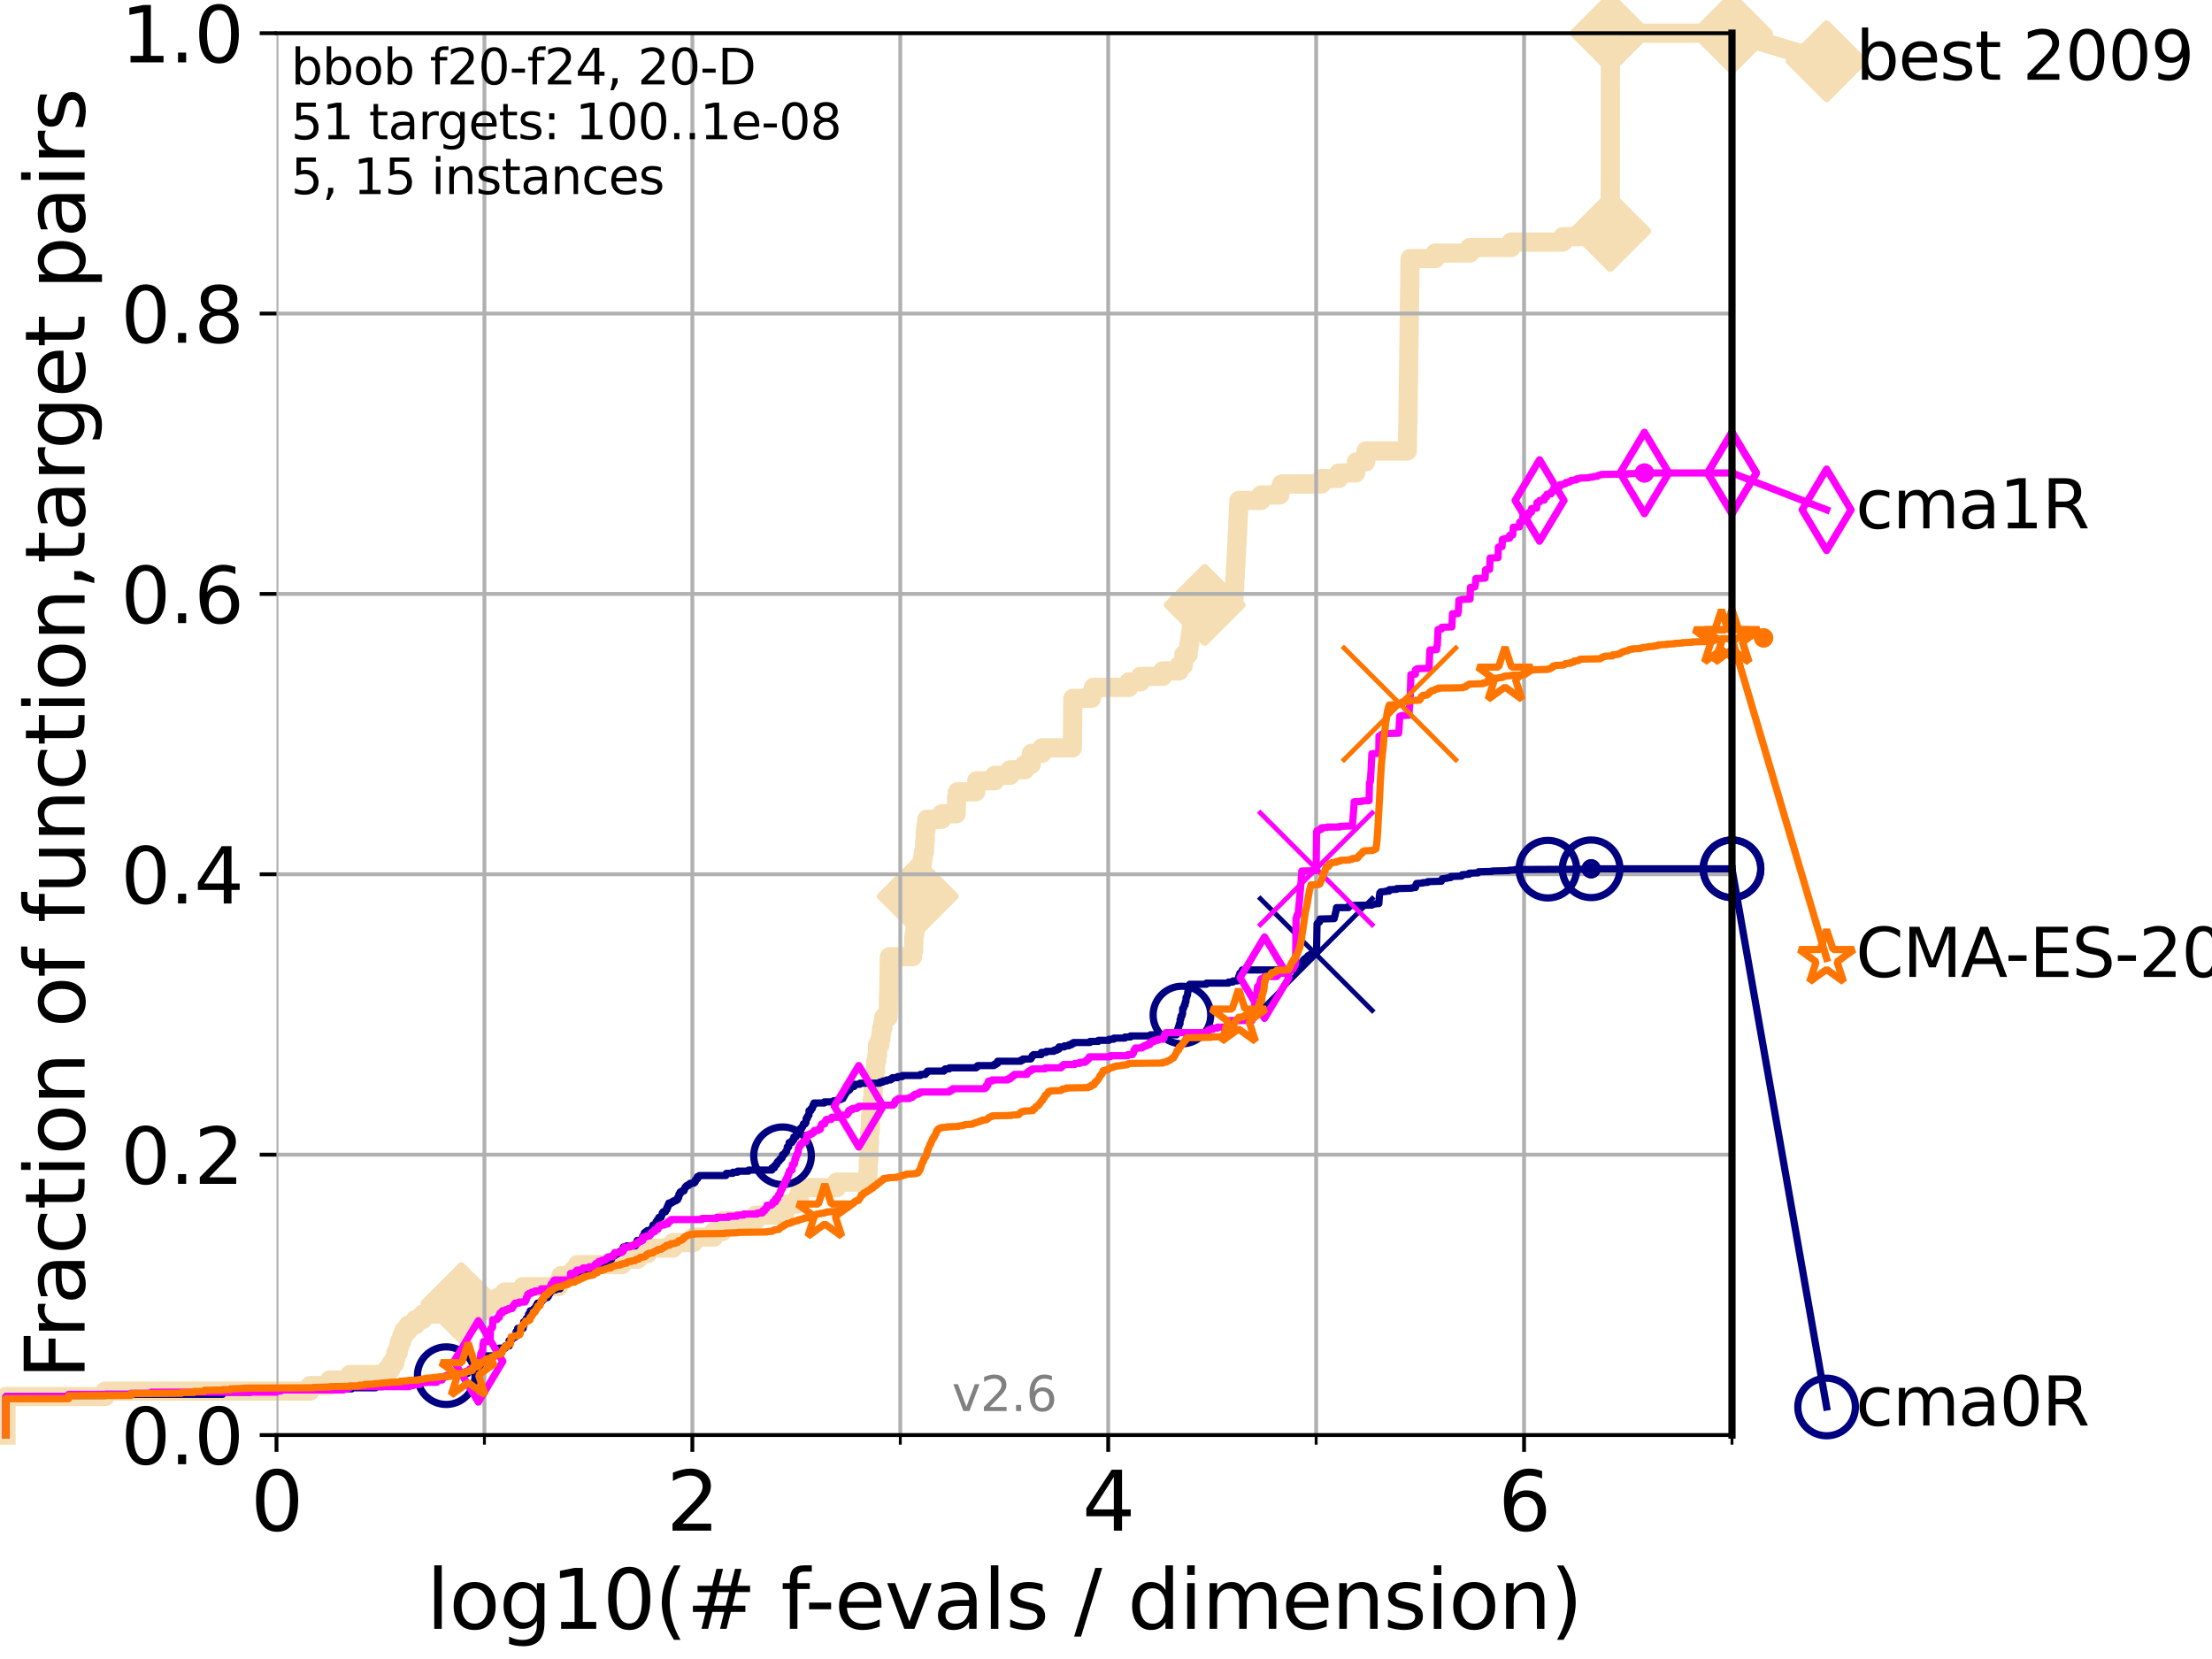 <?xml version="1.0" encoding="utf-8" standalone="no"?>
<!DOCTYPE svg PUBLIC "-//W3C//DTD SVG 1.1//EN"
  "http://www.w3.org/Graphics/SVG/1.1/DTD/svg11.dtd">
<svg xmlns:xlink="http://www.w3.org/1999/xlink" width="460.8pt" height="345.6pt" viewBox="0 0 460.8 345.6" xmlns="http://www.w3.org/2000/svg" version="1.1">
 <defs>
  <style type="text/css">*{stroke-linejoin: round; stroke-linecap: butt}</style>
 </defs>
 <g id="figure_1">
  <g id="patch_1">
   <path d="M 0 345.6 
L 460.8 345.6 
L 460.8 0 
L 0 0 
z
" style="fill: #ffffff"/>
  </g>
  <g id="axes_1">
   <g id="patch_2">
    <path d="M 57.6 298.944 
L 360.806 298.944 
L 360.806 6.912 
L 57.6 6.912 
z
" style="fill: #ffffff"/>
   </g>
   <g id="line2d_1">
    <path d="M 1.246 298.944 
L 1.246 290.927 
L 21.912 290.927 
L 21.912 289.782 
L 64.59 289.782 
L 64.59 288.637 
L 68.657 288.637 
L 68.657 287.492 
L 72.855 287.492 
L 72.855 286.347 
L 80.621 286.347 
L 80.621 285.201 
L 81.433 285.201 
L 81.433 284.056 
L 82.212 284.056 
L 82.212 282.911 
L 82.464 282.911 
L 82.464 281.766 
L 82.959 281.766 
L 82.959 280.62 
L 83.202 280.62 
L 83.202 279.475 
L 83.678 279.475 
L 83.678 278.33 
L 84.143 278.33 
L 84.143 277.185 
L 85.039 277.185 
L 85.039 276.04 
L 86.511 276.04 
L 86.511 274.894 
L 88.063 274.894 
L 88.063 273.749 
L 90.99 273.749 
L 90.99 272.604 
L 96.12 272.604 
L 96.12 271.459 
L 103.626 271.459 
L 103.626 270.313 
L 105.113 270.313 
L 105.113 269.168 
L 108.915 269.168 
L 108.915 268.023 
L 116.419 268.023 
L 116.419 266.878 
L 116.868 266.878 
L 116.868 265.733 
L 119.39 265.733 
L 119.39 264.587 
L 120.318 264.587 
L 120.318 263.442 
L 129.582 263.442 
L 129.582 262.297 
L 132.881 262.297 
L 132.881 261.152 
L 134.916 261.152 
L 134.916 260.006 
L 140.197 260.006 
L 140.197 258.861 
L 144.445 258.861 
L 144.445 257.716 
L 148.697 257.716 
L 148.697 256.571 
L 150.466 256.571 
L 150.553 254.28 
L 157.41 254.28 
L 157.41 253.135 
L 163.397 253.135 
L 163.397 251.99 
L 163.532 251.99 
L 163.532 250.845 
L 165.958 250.845 
L 165.958 249.699 
L 166.521 249.699 
L 166.521 248.554 
L 166.77 248.554 
L 166.77 247.409 
L 174.289 247.409 
L 174.289 246.264 
L 180.72 246.264 
L 180.825 243.973 
L 180.859 243.973 
L 180.904 241.683 
L 180.974 241.683 
L 181.052 238.247 
L 181.092 238.247 
L 181.141 235.957 
L 181.259 235.957 
L 181.344 232.521 
L 181.526 232.521 
L 181.602 230.231 
L 181.681 230.231 
L 181.681 229.085 
L 181.856 229.085 
L 181.903 226.795 
L 181.97 226.795 
L 181.97 225.65 
L 182.1 225.65 
L 182.1 224.504 
L 182.241 224.504 
L 182.241 223.359 
L 182.362 223.359 
L 182.416 221.069 
L 182.646 221.069 
L 182.646 219.924 
L 182.794 219.924 
L 182.832 217.633 
L 183.315 217.633 
L 183.315 216.488 
L 183.512 216.488 
L 183.512 215.343 
L 183.642 215.343 
L 183.642 214.197 
L 183.921 214.197 
L 183.921 213.052 
L 184.12 213.052 
L 184.12 211.907 
L 185.014 211.907 
L 185.104 207.326 
L 185.129 207.326 
L 185.236 200.455 
L 185.28 200.455 
L 185.28 199.31 
L 190.102 199.31 
L 190.102 198.164 
L 190.304 198.164 
L 190.406 194.729 
L 190.572 194.729 
L 190.642 192.438 
L 190.746 192.438 
L 190.812 190.148 
L 190.922 190.148 
L 190.922 189.003 
L 191.103 189.003 
L 191.187 185.567 
L 191.597 185.567 
L 191.704 182.131 
L 192.022 182.131 
L 192.09 179.841 
L 192.17 179.841 
L 192.17 178.696 
L 192.346 178.696 
L 192.346 177.55 
L 192.583 177.55 
L 192.622 175.26 
L 192.713 175.26 
L 192.785 172.969 
L 192.907 172.969 
L 192.907 171.824 
L 193.084 171.824 
L 193.084 170.679 
L 196.168 170.679 
L 196.168 169.534 
L 199.181 169.534 
L 199.277 166.098 
L 199.443 166.098 
L 199.443 164.953 
L 203.275 164.953 
L 203.275 163.808 
L 203.475 163.808 
L 203.475 162.662 
L 207.22 162.662 
L 207.22 161.517 
L 210.416 161.517 
L 210.416 160.372 
L 213.472 160.372 
L 213.472 159.227 
L 214.831 159.227 
L 214.866 156.936 
L 217.066 156.936 
L 217.066 155.791 
L 223.41 155.791 
L 223.486 145.484 
L 227.37 145.484 
L 227.37 144.339 
L 227.78 144.339 
L 227.78 143.194 
L 235.17 143.194 
L 235.17 142.048 
L 237.584 142.048 
L 237.584 140.903 
L 242.204 140.903 
L 242.204 139.758 
L 245.62 139.758 
L 245.62 138.613 
L 246.508 138.613 
L 246.508 137.467 
L 246.634 137.467 
L 246.634 136.322 
L 247.533 136.322 
L 247.533 135.177 
L 247.673 135.177 
L 247.673 134.032 
L 247.847 134.032 
L 247.847 132.887 
L 248.022 132.887 
L 248.022 131.741 
L 248.165 131.741 
L 248.165 130.596 
L 248.361 130.596 
L 248.471 128.306 
L 248.603 128.306 
L 248.603 127.16 
L 248.73 127.16 
L 248.73 126.015 
L 250.964 126.015 
L 250.964 124.87 
L 257.057 124.87 
L 257.137 122.58 
L 257.196 122.58 
L 257.259 120.289 
L 257.318 120.289 
L 257.38 117.999 
L 257.443 117.999 
L 257.511 115.708 
L 257.571 115.708 
L 257.634 113.418 
L 257.689 113.418 
L 257.751 111.127 
L 257.81 111.127 
L 257.921 107.692 
L 257.975 107.692 
L 258.024 105.401 
L 258.095 105.401 
L 258.095 104.256 
L 262.701 104.256 
L 262.701 103.111 
L 266.603 103.111 
L 266.603 101.966 
L 266.969 101.966 
L 266.969 100.82 
L 275.335 100.82 
L 275.335 99.675 
L 278.898 99.675 
L 278.898 98.53 
L 282.414 98.53 
L 282.414 97.385 
L 282.528 97.385 
L 282.528 96.239 
L 284.49 96.239 
L 284.557 93.949 
L 293.165 93.949 
L 293.269 88.223 
L 293.287 88.223 
L 293.386 80.206 
L 293.401 80.206 
L 293.494 72.19 
L 293.514 72.19 
L 293.616 63.028 
L 293.636 63.028 
L 293.743 53.866 
L 298.99 53.866 
L 298.99 52.721 
L 306.192 52.721 
L 306.192 51.576 
L 314.786 51.576 
L 314.786 50.43 
L 325.594 50.43 
L 325.594 49.285 
L 335.442 49.285 
L 335.487 6.912 
L 360.806 6.912 
L 360.806 6.912 
" style="fill: none; stroke: #f5deb3; stroke-width: 4; stroke-linecap: square"/>
   </g>
   <g id="line2d_2">
    <defs>
     <path id="m84e99e96b2" d="M -0 7.778 
L 7.778 0 
L 0 -7.778 
L -7.778 -0 
z
" style="stroke: #f5deb3; stroke-width: 1.5; stroke-linejoin: miter"/>
    </defs>
    <g>
     <use xlink:href="#m84e99e96b2" x="96.12" y="271.459" style="fill: #f5deb3; stroke: #f5deb3; stroke-width: 1.5; stroke-linejoin: miter"/>
     <use xlink:href="#m84e99e96b2" x="191.187" y="186.712" style="fill: #f5deb3; stroke: #f5deb3; stroke-width: 1.5; stroke-linejoin: miter"/>
     <use xlink:href="#m84e99e96b2" x="250.964" y="126.015" style="fill: #f5deb3; stroke: #f5deb3; stroke-width: 1.5; stroke-linejoin: miter"/>
     <use xlink:href="#m84e99e96b2" x="335.444" y="48.14" style="fill: #f5deb3; stroke: #f5deb3; stroke-width: 1.5; stroke-linejoin: miter"/>
     <use xlink:href="#m84e99e96b2" x="335.487" y="6.912" style="fill: #f5deb3; stroke: #f5deb3; stroke-width: 1.5; stroke-linejoin: miter"/>
     <use xlink:href="#m84e99e96b2" x="360.806" y="6.912" style="fill: #f5deb3; stroke: #f5deb3; stroke-width: 1.5; stroke-linejoin: miter"/>
    </g>
   </g>
   <g id="line2d_3">
    <path style="fill: none; stroke: #f5deb3; stroke-width: 4; stroke-linecap: square"/>
    <g/>
   </g>
   <g id="line2d_4">
    <path d="M 360.806 6.912 
L 380.515 12.753 
" style="fill: none; stroke: #f5deb3; stroke-width: 4; stroke-linecap: square"/>
    <g>
     <use xlink:href="#m84e99e96b2" x="360.806" y="6.912" style="fill: #f5deb3; stroke: #f5deb3; stroke-width: 1.5; stroke-linejoin: miter"/>
     <use xlink:href="#m84e99e96b2" x="380.515" y="12.753" style="fill: #f5deb3; stroke: #f5deb3; stroke-width: 1.5; stroke-linejoin: miter"/>
    </g>
   </g>
   <g id="matplotlib.axis_1">
    <g id="xtick_1">
     <g id="line2d_5">
      <path d="M 57.6 298.944 
L 57.6 6.912 
" clip-path="url(#p4e6b0d8370)" style="fill: none; stroke: #b0b0b0; stroke-width: 0.8; stroke-linecap: square"/>
     </g>
     <g id="line2d_6">
      <defs>
       <path id="mebea2dcbcb" d="M 0 0 
L 0 3.5 
" style="stroke: #000000; stroke-width: 0.8"/>
      </defs>
      <g>
       <use xlink:href="#mebea2dcbcb" x="57.6" y="298.944" style="stroke: #000000; stroke-width: 0.8"/>
      </g>
     </g>
     <g id="text_1">
      <!-- 0 -->
      <g transform="translate(52.192 318.861)scale(0.17 -0.17)">
       <defs>
        <path id="DejaVuSans-30" d="M 2034 4250 
Q 1547 4250 1301 3770 
Q 1056 3291 1056 2328 
Q 1056 1369 1301 889 
Q 1547 409 2034 409 
Q 2525 409 2770 889 
Q 3016 1369 3016 2328 
Q 3016 3291 2770 3770 
Q 2525 4250 2034 4250 
z
M 2034 4750 
Q 2819 4750 3233 4129 
Q 3647 3509 3647 2328 
Q 3647 1150 3233 529 
Q 2819 -91 2034 -91 
Q 1250 -91 836 529 
Q 422 1150 422 2328 
Q 422 3509 836 4129 
Q 1250 4750 2034 4750 
z
" transform="scale(0.016)"/>
       </defs>
       <use xlink:href="#DejaVuSans-30"/>
      </g>
     </g>
    </g>
    <g id="xtick_2">
     <g id="line2d_7">
      <path d="M 144.23 298.944 
L 144.23 6.912 
" clip-path="url(#p4e6b0d8370)" style="fill: none; stroke: #b0b0b0; stroke-width: 0.8; stroke-linecap: square"/>
     </g>
     <g id="line2d_8">
      <g>
       <use xlink:href="#mebea2dcbcb" x="144.23" y="298.944" style="stroke: #000000; stroke-width: 0.8"/>
      </g>
     </g>
     <g id="text_2">
      <!-- 2 -->
      <g transform="translate(138.822 318.861)scale(0.17 -0.17)">
       <defs>
        <path id="DejaVuSans-32" d="M 1228 531 
L 3431 531 
L 3431 0 
L 469 0 
L 469 531 
Q 828 903 1448 1529 
Q 2069 2156 2228 2338 
Q 2531 2678 2651 2914 
Q 2772 3150 2772 3378 
Q 2772 3750 2511 3984 
Q 2250 4219 1831 4219 
Q 1534 4219 1204 4116 
Q 875 4013 500 3803 
L 500 4441 
Q 881 4594 1212 4672 
Q 1544 4750 1819 4750 
Q 2544 4750 2975 4387 
Q 3406 4025 3406 3419 
Q 3406 3131 3298 2873 
Q 3191 2616 2906 2266 
Q 2828 2175 2409 1742 
Q 1991 1309 1228 531 
z
" transform="scale(0.016)"/>
       </defs>
       <use xlink:href="#DejaVuSans-32"/>
      </g>
     </g>
    </g>
    <g id="xtick_3">
     <g id="line2d_9">
      <path d="M 230.861 298.944 
L 230.861 6.912 
" clip-path="url(#p4e6b0d8370)" style="fill: none; stroke: #b0b0b0; stroke-width: 0.8; stroke-linecap: square"/>
     </g>
     <g id="line2d_10">
      <g>
       <use xlink:href="#mebea2dcbcb" x="230.861" y="298.944" style="stroke: #000000; stroke-width: 0.8"/>
      </g>
     </g>
     <g id="text_3">
      <!-- 4 -->
      <g transform="translate(225.453 318.861)scale(0.17 -0.17)">
       <defs>
        <path id="DejaVuSans-34" d="M 2419 4116 
L 825 1625 
L 2419 1625 
L 2419 4116 
z
M 2253 4666 
L 3047 4666 
L 3047 1625 
L 3713 1625 
L 3713 1100 
L 3047 1100 
L 3047 0 
L 2419 0 
L 2419 1100 
L 313 1100 
L 313 1709 
L 2253 4666 
z
" transform="scale(0.016)"/>
       </defs>
       <use xlink:href="#DejaVuSans-34"/>
      </g>
     </g>
    </g>
    <g id="xtick_4">
     <g id="line2d_11">
      <path d="M 317.491 298.944 
L 317.491 6.912 
" clip-path="url(#p4e6b0d8370)" style="fill: none; stroke: #b0b0b0; stroke-width: 0.8; stroke-linecap: square"/>
     </g>
     <g id="line2d_12">
      <g>
       <use xlink:href="#mebea2dcbcb" x="317.491" y="298.944" style="stroke: #000000; stroke-width: 0.8"/>
      </g>
     </g>
     <g id="text_4">
      <!-- 6 -->
      <g transform="translate(312.083 318.861)scale(0.17 -0.17)">
       <defs>
        <path id="DejaVuSans-36" d="M 2113 2584 
Q 1688 2584 1439 2293 
Q 1191 2003 1191 1497 
Q 1191 994 1439 701 
Q 1688 409 2113 409 
Q 2538 409 2786 701 
Q 3034 994 3034 1497 
Q 3034 2003 2786 2293 
Q 2538 2584 2113 2584 
z
M 3366 4563 
L 3366 3988 
Q 3128 4100 2886 4159 
Q 2644 4219 2406 4219 
Q 1781 4219 1451 3797 
Q 1122 3375 1075 2522 
Q 1259 2794 1537 2939 
Q 1816 3084 2150 3084 
Q 2853 3084 3261 2657 
Q 3669 2231 3669 1497 
Q 3669 778 3244 343 
Q 2819 -91 2113 -91 
Q 1303 -91 875 529 
Q 447 1150 447 2328 
Q 447 3434 972 4092 
Q 1497 4750 2381 4750 
Q 2619 4750 2861 4703 
Q 3103 4656 3366 4563 
z
" transform="scale(0.016)"/>
       </defs>
       <use xlink:href="#DejaVuSans-36"/>
      </g>
     </g>
    </g>
    <g id="xtick_5">
     <g id="line2d_13">
      <path d="M 100.915 298.944 
L 100.915 6.912 
" clip-path="url(#p4e6b0d8370)" style="fill: none; stroke: #b0b0b0; stroke-width: 0.8; stroke-linecap: square"/>
     </g>
     <g id="line2d_14">
      <defs>
       <path id="m7e73bbced5" d="M 0 0 
L 0 2 
" style="stroke: #000000; stroke-width: 0.6"/>
      </defs>
      <g>
       <use xlink:href="#m7e73bbced5" x="100.915" y="298.944" style="stroke: #000000; stroke-width: 0.6"/>
      </g>
     </g>
    </g>
    <g id="xtick_6">
     <g id="line2d_15">
      <path d="M 187.546 298.944 
L 187.546 6.912 
" clip-path="url(#p4e6b0d8370)" style="fill: none; stroke: #b0b0b0; stroke-width: 0.8; stroke-linecap: square"/>
     </g>
     <g id="line2d_16">
      <g>
       <use xlink:href="#m7e73bbced5" x="187.546" y="298.944" style="stroke: #000000; stroke-width: 0.6"/>
      </g>
     </g>
    </g>
    <g id="xtick_7">
     <g id="line2d_17">
      <path d="M 274.176 298.944 
L 274.176 6.912 
" clip-path="url(#p4e6b0d8370)" style="fill: none; stroke: #b0b0b0; stroke-width: 0.8; stroke-linecap: square"/>
     </g>
     <g id="line2d_18">
      <g>
       <use xlink:href="#m7e73bbced5" x="274.176" y="298.944" style="stroke: #000000; stroke-width: 0.6"/>
      </g>
     </g>
    </g>
    <g id="xtick_8">
     <g id="line2d_19">
      <path d="M 360.806 298.944 
L 360.806 6.912 
" clip-path="url(#p4e6b0d8370)" style="fill: none; stroke: #b0b0b0; stroke-width: 0.8; stroke-linecap: square"/>
     </g>
     <g id="line2d_20">
      <g>
       <use xlink:href="#m7e73bbced5" x="360.806" y="298.944" style="stroke: #000000; stroke-width: 0.6"/>
      </g>
     </g>
    </g>
    <g id="text_5">
     <!-- log10(# f-evals / dimension) -->
     <g transform="translate(88.823 339.314)scale(0.17 -0.17)">
      <defs>
       <path id="DejaVuSans-6c" d="M 603 4863 
L 1178 4863 
L 1178 0 
L 603 0 
L 603 4863 
z
" transform="scale(0.016)"/>
       <path id="DejaVuSans-6f" d="M 1959 3097 
Q 1497 3097 1228 2736 
Q 959 2375 959 1747 
Q 959 1119 1226 758 
Q 1494 397 1959 397 
Q 2419 397 2687 759 
Q 2956 1122 2956 1747 
Q 2956 2369 2687 2733 
Q 2419 3097 1959 3097 
z
M 1959 3584 
Q 2709 3584 3137 3096 
Q 3566 2609 3566 1747 
Q 3566 888 3137 398 
Q 2709 -91 1959 -91 
Q 1206 -91 779 398 
Q 353 888 353 1747 
Q 353 2609 779 3096 
Q 1206 3584 1959 3584 
z
" transform="scale(0.016)"/>
       <path id="DejaVuSans-67" d="M 2906 1791 
Q 2906 2416 2648 2759 
Q 2391 3103 1925 3103 
Q 1463 3103 1205 2759 
Q 947 2416 947 1791 
Q 947 1169 1205 825 
Q 1463 481 1925 481 
Q 2391 481 2648 825 
Q 2906 1169 2906 1791 
z
M 3481 434 
Q 3481 -459 3084 -895 
Q 2688 -1331 1869 -1331 
Q 1566 -1331 1297 -1286 
Q 1028 -1241 775 -1147 
L 775 -588 
Q 1028 -725 1275 -790 
Q 1522 -856 1778 -856 
Q 2344 -856 2625 -561 
Q 2906 -266 2906 331 
L 2906 616 
Q 2728 306 2450 153 
Q 2172 0 1784 0 
Q 1141 0 747 490 
Q 353 981 353 1791 
Q 353 2603 747 3093 
Q 1141 3584 1784 3584 
Q 2172 3584 2450 3431 
Q 2728 3278 2906 2969 
L 2906 3500 
L 3481 3500 
L 3481 434 
z
" transform="scale(0.016)"/>
       <path id="DejaVuSans-31" d="M 794 531 
L 1825 531 
L 1825 4091 
L 703 3866 
L 703 4441 
L 1819 4666 
L 2450 4666 
L 2450 531 
L 3481 531 
L 3481 0 
L 794 0 
L 794 531 
z
" transform="scale(0.016)"/>
       <path id="DejaVuSans-28" d="M 1984 4856 
Q 1566 4138 1362 3434 
Q 1159 2731 1159 2009 
Q 1159 1288 1364 580 
Q 1569 -128 1984 -844 
L 1484 -844 
Q 1016 -109 783 600 
Q 550 1309 550 2009 
Q 550 2706 781 3412 
Q 1013 4119 1484 4856 
L 1984 4856 
z
" transform="scale(0.016)"/>
       <path id="DejaVuSans-23" d="M 3272 2816 
L 2363 2816 
L 2100 1772 
L 3016 1772 
L 3272 2816 
z
M 2803 4594 
L 2478 3297 
L 3391 3297 
L 3719 4594 
L 4219 4594 
L 3897 3297 
L 4872 3297 
L 4872 2816 
L 3775 2816 
L 3519 1772 
L 4513 1772 
L 4513 1294 
L 3397 1294 
L 3072 0 
L 2572 0 
L 2894 1294 
L 1978 1294 
L 1656 0 
L 1153 0 
L 1478 1294 
L 494 1294 
L 494 1772 
L 1594 1772 
L 1856 2816 
L 850 2816 
L 850 3297 
L 1978 3297 
L 2297 4594 
L 2803 4594 
z
" transform="scale(0.016)"/>
       <path id="DejaVuSans-20" transform="scale(0.016)"/>
       <path id="DejaVuSans-66" d="M 2375 4863 
L 2375 4384 
L 1825 4384 
Q 1516 4384 1395 4259 
Q 1275 4134 1275 3809 
L 1275 3500 
L 2222 3500 
L 2222 3053 
L 1275 3053 
L 1275 0 
L 697 0 
L 697 3053 
L 147 3053 
L 147 3500 
L 697 3500 
L 697 3744 
Q 697 4328 969 4595 
Q 1241 4863 1831 4863 
L 2375 4863 
z
" transform="scale(0.016)"/>
       <path id="DejaVuSans-2d" d="M 313 2009 
L 1997 2009 
L 1997 1497 
L 313 1497 
L 313 2009 
z
" transform="scale(0.016)"/>
       <path id="DejaVuSans-65" d="M 3597 1894 
L 3597 1613 
L 953 1613 
Q 991 1019 1311 708 
Q 1631 397 2203 397 
Q 2534 397 2845 478 
Q 3156 559 3463 722 
L 3463 178 
Q 3153 47 2828 -22 
Q 2503 -91 2169 -91 
Q 1331 -91 842 396 
Q 353 884 353 1716 
Q 353 2575 817 3079 
Q 1281 3584 2069 3584 
Q 2775 3584 3186 3129 
Q 3597 2675 3597 1894 
z
M 3022 2063 
Q 3016 2534 2758 2815 
Q 2500 3097 2075 3097 
Q 1594 3097 1305 2825 
Q 1016 2553 972 2059 
L 3022 2063 
z
" transform="scale(0.016)"/>
       <path id="DejaVuSans-76" d="M 191 3500 
L 800 3500 
L 1894 563 
L 2988 3500 
L 3597 3500 
L 2284 0 
L 1503 0 
L 191 3500 
z
" transform="scale(0.016)"/>
       <path id="DejaVuSans-61" d="M 2194 1759 
Q 1497 1759 1228 1600 
Q 959 1441 959 1056 
Q 959 750 1161 570 
Q 1363 391 1709 391 
Q 2188 391 2477 730 
Q 2766 1069 2766 1631 
L 2766 1759 
L 2194 1759 
z
M 3341 1997 
L 3341 0 
L 2766 0 
L 2766 531 
Q 2569 213 2275 61 
Q 1981 -91 1556 -91 
Q 1019 -91 701 211 
Q 384 513 384 1019 
Q 384 1609 779 1909 
Q 1175 2209 1959 2209 
L 2766 2209 
L 2766 2266 
Q 2766 2663 2505 2880 
Q 2244 3097 1772 3097 
Q 1472 3097 1187 3025 
Q 903 2953 641 2809 
L 641 3341 
Q 956 3463 1253 3523 
Q 1550 3584 1831 3584 
Q 2591 3584 2966 3190 
Q 3341 2797 3341 1997 
z
" transform="scale(0.016)"/>
       <path id="DejaVuSans-73" d="M 2834 3397 
L 2834 2853 
Q 2591 2978 2328 3040 
Q 2066 3103 1784 3103 
Q 1356 3103 1142 2972 
Q 928 2841 928 2578 
Q 928 2378 1081 2264 
Q 1234 2150 1697 2047 
L 1894 2003 
Q 2506 1872 2764 1633 
Q 3022 1394 3022 966 
Q 3022 478 2636 193 
Q 2250 -91 1575 -91 
Q 1294 -91 989 -36 
Q 684 19 347 128 
L 347 722 
Q 666 556 975 473 
Q 1284 391 1588 391 
Q 1994 391 2212 530 
Q 2431 669 2431 922 
Q 2431 1156 2273 1281 
Q 2116 1406 1581 1522 
L 1381 1569 
Q 847 1681 609 1914 
Q 372 2147 372 2553 
Q 372 3047 722 3315 
Q 1072 3584 1716 3584 
Q 2034 3584 2315 3537 
Q 2597 3491 2834 3397 
z
" transform="scale(0.016)"/>
       <path id="DejaVuSans-2f" d="M 1625 4666 
L 2156 4666 
L 531 -594 
L 0 -594 
L 1625 4666 
z
" transform="scale(0.016)"/>
       <path id="DejaVuSans-64" d="M 2906 2969 
L 2906 4863 
L 3481 4863 
L 3481 0 
L 2906 0 
L 2906 525 
Q 2725 213 2448 61 
Q 2172 -91 1784 -91 
Q 1150 -91 751 415 
Q 353 922 353 1747 
Q 353 2572 751 3078 
Q 1150 3584 1784 3584 
Q 2172 3584 2448 3432 
Q 2725 3281 2906 2969 
z
M 947 1747 
Q 947 1113 1208 752 
Q 1469 391 1925 391 
Q 2381 391 2643 752 
Q 2906 1113 2906 1747 
Q 2906 2381 2643 2742 
Q 2381 3103 1925 3103 
Q 1469 3103 1208 2742 
Q 947 2381 947 1747 
z
" transform="scale(0.016)"/>
       <path id="DejaVuSans-69" d="M 603 3500 
L 1178 3500 
L 1178 0 
L 603 0 
L 603 3500 
z
M 603 4863 
L 1178 4863 
L 1178 4134 
L 603 4134 
L 603 4863 
z
" transform="scale(0.016)"/>
       <path id="DejaVuSans-6d" d="M 3328 2828 
Q 3544 3216 3844 3400 
Q 4144 3584 4550 3584 
Q 5097 3584 5394 3201 
Q 5691 2819 5691 2113 
L 5691 0 
L 5113 0 
L 5113 2094 
Q 5113 2597 4934 2840 
Q 4756 3084 4391 3084 
Q 3944 3084 3684 2787 
Q 3425 2491 3425 1978 
L 3425 0 
L 2847 0 
L 2847 2094 
Q 2847 2600 2669 2842 
Q 2491 3084 2119 3084 
Q 1678 3084 1418 2786 
Q 1159 2488 1159 1978 
L 1159 0 
L 581 0 
L 581 3500 
L 1159 3500 
L 1159 2956 
Q 1356 3278 1631 3431 
Q 1906 3584 2284 3584 
Q 2666 3584 2933 3390 
Q 3200 3197 3328 2828 
z
" transform="scale(0.016)"/>
       <path id="DejaVuSans-6e" d="M 3513 2113 
L 3513 0 
L 2938 0 
L 2938 2094 
Q 2938 2591 2744 2837 
Q 2550 3084 2163 3084 
Q 1697 3084 1428 2787 
Q 1159 2491 1159 1978 
L 1159 0 
L 581 0 
L 581 3500 
L 1159 3500 
L 1159 2956 
Q 1366 3272 1645 3428 
Q 1925 3584 2291 3584 
Q 2894 3584 3203 3211 
Q 3513 2838 3513 2113 
z
" transform="scale(0.016)"/>
       <path id="DejaVuSans-29" d="M 513 4856 
L 1013 4856 
Q 1481 4119 1714 3412 
Q 1947 2706 1947 2009 
Q 1947 1309 1714 600 
Q 1481 -109 1013 -844 
L 513 -844 
Q 928 -128 1133 580 
Q 1338 1288 1338 2009 
Q 1338 2731 1133 3434 
Q 928 4138 513 4856 
z
" transform="scale(0.016)"/>
      </defs>
      <use xlink:href="#DejaVuSans-6c"/>
      <use xlink:href="#DejaVuSans-6f" x="27.783"/>
      <use xlink:href="#DejaVuSans-67" x="88.965"/>
      <use xlink:href="#DejaVuSans-31" x="152.441"/>
      <use xlink:href="#DejaVuSans-30" x="216.064"/>
      <use xlink:href="#DejaVuSans-28" x="279.688"/>
      <use xlink:href="#DejaVuSans-23" x="318.701"/>
      <use xlink:href="#DejaVuSans-20" x="402.49"/>
      <use xlink:href="#DejaVuSans-66" x="434.277"/>
      <use xlink:href="#DejaVuSans-2d" x="463.982"/>
      <use xlink:href="#DejaVuSans-65" x="500.066"/>
      <use xlink:href="#DejaVuSans-76" x="561.59"/>
      <use xlink:href="#DejaVuSans-61" x="620.77"/>
      <use xlink:href="#DejaVuSans-6c" x="682.049"/>
      <use xlink:href="#DejaVuSans-73" x="709.832"/>
      <use xlink:href="#DejaVuSans-20" x="761.932"/>
      <use xlink:href="#DejaVuSans-2f" x="793.719"/>
      <use xlink:href="#DejaVuSans-20" x="827.41"/>
      <use xlink:href="#DejaVuSans-64" x="859.197"/>
      <use xlink:href="#DejaVuSans-69" x="922.674"/>
      <use xlink:href="#DejaVuSans-6d" x="950.457"/>
      <use xlink:href="#DejaVuSans-65" x="1047.869"/>
      <use xlink:href="#DejaVuSans-6e" x="1109.393"/>
      <use xlink:href="#DejaVuSans-73" x="1172.771"/>
      <use xlink:href="#DejaVuSans-69" x="1224.871"/>
      <use xlink:href="#DejaVuSans-6f" x="1252.654"/>
      <use xlink:href="#DejaVuSans-6e" x="1313.836"/>
      <use xlink:href="#DejaVuSans-29" x="1377.215"/>
     </g>
    </g>
   </g>
   <g id="matplotlib.axis_2">
    <g id="ytick_1">
     <g id="line2d_21">
      <path d="M 57.6 298.944 
L 360.806 298.944 
" clip-path="url(#p4e6b0d8370)" style="fill: none; stroke: #b0b0b0; stroke-width: 0.8; stroke-linecap: square"/>
     </g>
     <g id="line2d_22">
      <defs>
       <path id="m62b73dbfbf" d="M 0 0 
L -3.5 0 
" style="stroke: #000000; stroke-width: 0.8"/>
      </defs>
      <g>
       <use xlink:href="#m62b73dbfbf" x="57.6" y="298.944" style="stroke: #000000; stroke-width: 0.8"/>
      </g>
     </g>
     <g id="text_6">
      <!-- 0.0 -->
      <g transform="translate(25.155 305.023)scale(0.16 -0.16)">
       <defs>
        <path id="DejaVuSans-2e" d="M 684 794 
L 1344 794 
L 1344 0 
L 684 0 
L 684 794 
z
" transform="scale(0.016)"/>
       </defs>
       <use xlink:href="#DejaVuSans-30"/>
       <use xlink:href="#DejaVuSans-2e" x="63.623"/>
       <use xlink:href="#DejaVuSans-30" x="95.41"/>
      </g>
     </g>
    </g>
    <g id="ytick_2">
     <g id="line2d_23">
      <path d="M 57.6 240.538 
L 360.806 240.538 
" clip-path="url(#p4e6b0d8370)" style="fill: none; stroke: #b0b0b0; stroke-width: 0.8; stroke-linecap: square"/>
     </g>
     <g id="line2d_24">
      <g>
       <use xlink:href="#m62b73dbfbf" x="57.6" y="240.538" style="stroke: #000000; stroke-width: 0.8"/>
      </g>
     </g>
     <g id="text_7">
      <!-- 0.2 -->
      <g transform="translate(25.155 246.616)scale(0.16 -0.16)">
       <use xlink:href="#DejaVuSans-30"/>
       <use xlink:href="#DejaVuSans-2e" x="63.623"/>
       <use xlink:href="#DejaVuSans-32" x="95.41"/>
      </g>
     </g>
    </g>
    <g id="ytick_3">
     <g id="line2d_25">
      <path d="M 57.6 182.131 
L 360.806 182.131 
" clip-path="url(#p4e6b0d8370)" style="fill: none; stroke: #b0b0b0; stroke-width: 0.8; stroke-linecap: square"/>
     </g>
     <g id="line2d_26">
      <g>
       <use xlink:href="#m62b73dbfbf" x="57.6" y="182.131" style="stroke: #000000; stroke-width: 0.8"/>
      </g>
     </g>
     <g id="text_8">
      <!-- 0.4 -->
      <g transform="translate(25.155 188.21)scale(0.16 -0.16)">
       <use xlink:href="#DejaVuSans-30"/>
       <use xlink:href="#DejaVuSans-2e" x="63.623"/>
       <use xlink:href="#DejaVuSans-34" x="95.41"/>
      </g>
     </g>
    </g>
    <g id="ytick_4">
     <g id="line2d_27">
      <path d="M 57.6 123.725 
L 360.806 123.725 
" clip-path="url(#p4e6b0d8370)" style="fill: none; stroke: #b0b0b0; stroke-width: 0.8; stroke-linecap: square"/>
     </g>
     <g id="line2d_28">
      <g>
       <use xlink:href="#m62b73dbfbf" x="57.6" y="123.725" style="stroke: #000000; stroke-width: 0.8"/>
      </g>
     </g>
     <g id="text_9">
      <!-- 0.6 -->
      <g transform="translate(25.155 129.804)scale(0.16 -0.16)">
       <use xlink:href="#DejaVuSans-30"/>
       <use xlink:href="#DejaVuSans-2e" x="63.623"/>
       <use xlink:href="#DejaVuSans-36" x="95.41"/>
      </g>
     </g>
    </g>
    <g id="ytick_5">
     <g id="line2d_29">
      <path d="M 57.6 65.318 
L 360.806 65.318 
" clip-path="url(#p4e6b0d8370)" style="fill: none; stroke: #b0b0b0; stroke-width: 0.8; stroke-linecap: square"/>
     </g>
     <g id="line2d_30">
      <g>
       <use xlink:href="#m62b73dbfbf" x="57.6" y="65.318" style="stroke: #000000; stroke-width: 0.8"/>
      </g>
     </g>
     <g id="text_10">
      <!-- 0.8 -->
      <g transform="translate(25.155 71.397)scale(0.16 -0.16)">
       <defs>
        <path id="DejaVuSans-38" d="M 2034 2216 
Q 1584 2216 1326 1975 
Q 1069 1734 1069 1313 
Q 1069 891 1326 650 
Q 1584 409 2034 409 
Q 2484 409 2743 651 
Q 3003 894 3003 1313 
Q 3003 1734 2745 1975 
Q 2488 2216 2034 2216 
z
M 1403 2484 
Q 997 2584 770 2862 
Q 544 3141 544 3541 
Q 544 4100 942 4425 
Q 1341 4750 2034 4750 
Q 2731 4750 3128 4425 
Q 3525 4100 3525 3541 
Q 3525 3141 3298 2862 
Q 3072 2584 2669 2484 
Q 3125 2378 3379 2068 
Q 3634 1759 3634 1313 
Q 3634 634 3220 271 
Q 2806 -91 2034 -91 
Q 1263 -91 848 271 
Q 434 634 434 1313 
Q 434 1759 690 2068 
Q 947 2378 1403 2484 
z
M 1172 3481 
Q 1172 3119 1398 2916 
Q 1625 2713 2034 2713 
Q 2441 2713 2670 2916 
Q 2900 3119 2900 3481 
Q 2900 3844 2670 4047 
Q 2441 4250 2034 4250 
Q 1625 4250 1398 4047 
Q 1172 3844 1172 3481 
z
" transform="scale(0.016)"/>
       </defs>
       <use xlink:href="#DejaVuSans-30"/>
       <use xlink:href="#DejaVuSans-2e" x="63.623"/>
       <use xlink:href="#DejaVuSans-38" x="95.41"/>
      </g>
     </g>
    </g>
    <g id="ytick_6">
     <g id="line2d_31">
      <path d="M 57.6 6.912 
L 360.806 6.912 
" clip-path="url(#p4e6b0d8370)" style="fill: none; stroke: #b0b0b0; stroke-width: 0.8; stroke-linecap: square"/>
     </g>
     <g id="line2d_32">
      <g>
       <use xlink:href="#m62b73dbfbf" x="57.6" y="6.912" style="stroke: #000000; stroke-width: 0.8"/>
      </g>
     </g>
     <g id="text_11">
      <!-- 1.0 -->
      <g transform="translate(25.155 12.991)scale(0.16 -0.16)">
       <use xlink:href="#DejaVuSans-31"/>
       <use xlink:href="#DejaVuSans-2e" x="63.623"/>
       <use xlink:href="#DejaVuSans-30" x="95.41"/>
      </g>
     </g>
    </g>
    <g id="text_12">
     <!-- Fraction of function,target pairs -->
     <g transform="translate(17.62 287.313)rotate(-90)scale(0.17 -0.17)">
      <defs>
       <path id="DejaVuSans-46" d="M 628 4666 
L 3309 4666 
L 3309 4134 
L 1259 4134 
L 1259 2759 
L 3109 2759 
L 3109 2228 
L 1259 2228 
L 1259 0 
L 628 0 
L 628 4666 
z
" transform="scale(0.016)"/>
       <path id="DejaVuSans-72" d="M 2631 2963 
Q 2534 3019 2420 3045 
Q 2306 3072 2169 3072 
Q 1681 3072 1420 2755 
Q 1159 2438 1159 1844 
L 1159 0 
L 581 0 
L 581 3500 
L 1159 3500 
L 1159 2956 
Q 1341 3275 1631 3429 
Q 1922 3584 2338 3584 
Q 2397 3584 2469 3576 
Q 2541 3569 2628 3553 
L 2631 2963 
z
" transform="scale(0.016)"/>
       <path id="DejaVuSans-63" d="M 3122 3366 
L 3122 2828 
Q 2878 2963 2633 3030 
Q 2388 3097 2138 3097 
Q 1578 3097 1268 2742 
Q 959 2388 959 1747 
Q 959 1106 1268 751 
Q 1578 397 2138 397 
Q 2388 397 2633 464 
Q 2878 531 3122 666 
L 3122 134 
Q 2881 22 2623 -34 
Q 2366 -91 2075 -91 
Q 1284 -91 818 406 
Q 353 903 353 1747 
Q 353 2603 823 3093 
Q 1294 3584 2113 3584 
Q 2378 3584 2631 3529 
Q 2884 3475 3122 3366 
z
" transform="scale(0.016)"/>
       <path id="DejaVuSans-74" d="M 1172 4494 
L 1172 3500 
L 2356 3500 
L 2356 3053 
L 1172 3053 
L 1172 1153 
Q 1172 725 1289 603 
Q 1406 481 1766 481 
L 2356 481 
L 2356 0 
L 1766 0 
Q 1100 0 847 248 
Q 594 497 594 1153 
L 594 3053 
L 172 3053 
L 172 3500 
L 594 3500 
L 594 4494 
L 1172 4494 
z
" transform="scale(0.016)"/>
       <path id="DejaVuSans-75" d="M 544 1381 
L 544 3500 
L 1119 3500 
L 1119 1403 
Q 1119 906 1312 657 
Q 1506 409 1894 409 
Q 2359 409 2629 706 
Q 2900 1003 2900 1516 
L 2900 3500 
L 3475 3500 
L 3475 0 
L 2900 0 
L 2900 538 
Q 2691 219 2414 64 
Q 2138 -91 1772 -91 
Q 1169 -91 856 284 
Q 544 659 544 1381 
z
M 1991 3584 
L 1991 3584 
z
" transform="scale(0.016)"/>
       <path id="DejaVuSans-2c" d="M 750 794 
L 1409 794 
L 1409 256 
L 897 -744 
L 494 -744 
L 750 256 
L 750 794 
z
" transform="scale(0.016)"/>
       <path id="DejaVuSans-70" d="M 1159 525 
L 1159 -1331 
L 581 -1331 
L 581 3500 
L 1159 3500 
L 1159 2969 
Q 1341 3281 1617 3432 
Q 1894 3584 2278 3584 
Q 2916 3584 3314 3078 
Q 3713 2572 3713 1747 
Q 3713 922 3314 415 
Q 2916 -91 2278 -91 
Q 1894 -91 1617 61 
Q 1341 213 1159 525 
z
M 3116 1747 
Q 3116 2381 2855 2742 
Q 2594 3103 2138 3103 
Q 1681 3103 1420 2742 
Q 1159 2381 1159 1747 
Q 1159 1113 1420 752 
Q 1681 391 2138 391 
Q 2594 391 2855 752 
Q 3116 1113 3116 1747 
z
" transform="scale(0.016)"/>
      </defs>
      <use xlink:href="#DejaVuSans-46"/>
      <use xlink:href="#DejaVuSans-72" x="50.27"/>
      <use xlink:href="#DejaVuSans-61" x="91.383"/>
      <use xlink:href="#DejaVuSans-63" x="152.662"/>
      <use xlink:href="#DejaVuSans-74" x="207.643"/>
      <use xlink:href="#DejaVuSans-69" x="246.852"/>
      <use xlink:href="#DejaVuSans-6f" x="274.635"/>
      <use xlink:href="#DejaVuSans-6e" x="335.816"/>
      <use xlink:href="#DejaVuSans-20" x="399.195"/>
      <use xlink:href="#DejaVuSans-6f" x="430.982"/>
      <use xlink:href="#DejaVuSans-66" x="492.164"/>
      <use xlink:href="#DejaVuSans-20" x="527.369"/>
      <use xlink:href="#DejaVuSans-66" x="559.156"/>
      <use xlink:href="#DejaVuSans-75" x="594.361"/>
      <use xlink:href="#DejaVuSans-6e" x="657.74"/>
      <use xlink:href="#DejaVuSans-63" x="721.119"/>
      <use xlink:href="#DejaVuSans-74" x="776.1"/>
      <use xlink:href="#DejaVuSans-69" x="815.309"/>
      <use xlink:href="#DejaVuSans-6f" x="843.092"/>
      <use xlink:href="#DejaVuSans-6e" x="904.273"/>
      <use xlink:href="#DejaVuSans-2c" x="967.652"/>
      <use xlink:href="#DejaVuSans-74" x="999.439"/>
      <use xlink:href="#DejaVuSans-61" x="1038.648"/>
      <use xlink:href="#DejaVuSans-72" x="1099.928"/>
      <use xlink:href="#DejaVuSans-67" x="1139.291"/>
      <use xlink:href="#DejaVuSans-65" x="1202.768"/>
      <use xlink:href="#DejaVuSans-74" x="1264.291"/>
      <use xlink:href="#DejaVuSans-20" x="1303.5"/>
      <use xlink:href="#DejaVuSans-70" x="1335.287"/>
      <use xlink:href="#DejaVuSans-61" x="1398.764"/>
      <use xlink:href="#DejaVuSans-69" x="1460.043"/>
      <use xlink:href="#DejaVuSans-72" x="1487.826"/>
      <use xlink:href="#DejaVuSans-73" x="1528.939"/>
     </g>
    </g>
   </g>
   <g id="line2d_33">
    <defs>
     <path id="md90f571942" d="M 0 1.5 
C 0.398 1.5 0.779 1.342 1.061 1.061 
C 1.342 0.779 1.5 0.398 1.5 0 
C 1.5 -0.398 1.342 -0.779 1.061 -1.061 
C 0.779 -1.342 0.398 -1.5 0 -1.5 
C -0.398 -1.5 -0.779 -1.342 -1.061 -1.061 
C -1.342 -0.779 -1.5 -0.398 -1.5 0 
C -1.5 0.398 -1.342 0.779 -1.061 1.061 
C -0.779 1.342 -0.398 1.5 0 1.5 
z
" style="stroke: #f5deb3"/>
    </defs>
    <g>
     <use xlink:href="#md90f571942" x="335.487" y="6.912" style="fill: #f5deb3; stroke: #f5deb3"/>
     <use xlink:href="#md90f571942" x="335.487" y="6.912" style="fill: #f5deb3; stroke: #f5deb3"/>
    </g>
   </g>
   <g id="line2d_34">
    <defs>
     <path id="m743d6f5612" d="M 0 1.5 
C 0.398 1.5 0.779 1.342 1.061 1.061 
C 1.342 0.779 1.5 0.398 1.5 0 
C 1.5 -0.398 1.342 -0.779 1.061 -1.061 
C 0.779 -1.342 0.398 -1.5 0 -1.5 
C -0.398 -1.5 -0.779 -1.342 -1.061 -1.061 
C -1.342 -0.779 -1.5 -0.398 -1.5 0 
C -1.5 0.398 -1.342 0.779 -1.061 1.061 
C -0.779 1.342 -0.398 1.5 0 1.5 
z
" style="stroke: #000080"/>
    </defs>
    <g>
     <use xlink:href="#m743d6f5612" x="331.466" y="180.986" style="fill: #000080; stroke: #000080"/>
     <use xlink:href="#m743d6f5612" x="331.466" y="180.986" style="fill: #000080; stroke: #000080"/>
    </g>
   </g>
   <g id="line2d_35">
    <path d="M 1.246 298.944 
L 1.246 290.927 
L 14.285 290.927 
L 14.285 290.698 
L 21.912 290.698 
L 21.912 290.469 
L 46.354 290.469 
L 46.354 290.011 
L 52.188 290.011 
L 52.188 289.782 
L 56.635 289.782 
L 56.635 289.553 
L 59.393 289.553 
L 59.393 289.324 
L 73.268 289.324 
L 73.268 289.095 
L 78.267 289.095 
L 78.267 288.866 
L 79.772 288.866 
L 79.772 288.637 
L 80.342 288.637 
L 80.342 288.408 
L 84.819 288.408 
L 84.819 288.179 
L 85.256 288.179 
L 85.256 287.95 
L 88.794 287.95 
L 88.794 287.721 
L 90.008 287.721 
L 90.008 287.492 
L 90.505 287.492 
L 90.505 287.263 
L 91.923 287.263 
L 91.923 287.034 
L 92.224 287.034 
L 92.224 286.805 
L 92.956 286.805 
L 92.956 286.576 
L 93.935 286.576 
L 93.935 286.347 
L 95.999 286.347 
L 95.999 286.117 
L 97.41 286.117 
L 97.41 285.888 
L 97.635 285.888 
L 97.635 285.659 
L 97.968 285.659 
L 97.968 285.43 
L 98.187 285.43 
L 98.187 285.201 
L 99.141 285.201 
L 99.141 284.972 
L 99.751 284.972 
L 99.751 284.743 
L 100.049 284.743 
L 100.147 283.598 
L 100.535 283.598 
L 100.535 283.369 
L 100.821 283.369 
L 100.821 282.911 
L 101.288 282.911 
L 101.288 282.453 
L 103.214 282.453 
L 103.214 282.224 
L 103.462 282.224 
L 103.462 281.766 
L 103.788 281.766 
L 103.788 281.079 
L 103.949 281.079 
L 103.949 280.849 
L 105.263 280.849 
L 105.263 280.391 
L 106.066 280.391 
L 106.066 279.246 
L 106.421 279.246 
L 106.421 279.017 
L 106.699 279.017 
L 106.699 278.559 
L 107.312 278.559 
L 107.312 278.33 
L 107.445 278.33 
L 107.512 277.414 
L 107.775 277.414 
L 107.84 276.727 
L 108.977 276.727 
L 109.038 276.269 
L 109.099 276.269 
L 109.099 275.352 
L 109.46 275.352 
L 109.46 275.123 
L 109.639 275.123 
L 109.639 274.665 
L 109.932 274.665 
L 109.99 274.207 
L 110.106 274.207 
L 110.106 273.749 
L 110.449 273.749 
L 110.449 273.062 
L 111.007 273.062 
L 111.007 272.833 
L 111.226 272.833 
L 111.226 272.604 
L 111.603 272.604 
L 111.709 271.917 
L 111.972 271.917 
L 111.972 271.459 
L 112.64 271.459 
L 112.64 271.23 
L 112.79 271.23 
L 112.79 271.001 
L 112.989 271.001 
L 112.989 270.772 
L 113.137 270.772 
L 113.137 270.542 
L 113.478 270.542 
L 113.478 270.313 
L 114.048 270.313 
L 114.048 270.084 
L 114.234 270.084 
L 114.327 269.626 
L 114.465 269.626 
L 114.465 269.397 
L 114.602 269.397 
L 114.602 268.939 
L 115.051 268.939 
L 115.051 268.71 
L 115.747 268.71 
L 115.747 268.481 
L 116.665 268.481 
L 116.665 267.565 
L 117.345 267.565 
L 117.384 267.107 
L 117.501 267.107 
L 117.501 266.878 
L 118.672 266.878 
L 118.672 266.649 
L 119.07 266.649 
L 119.07 266.42 
L 119.565 266.42 
L 119.565 266.191 
L 119.808 266.191 
L 119.808 265.962 
L 120.217 265.962 
L 120.25 265.503 
L 122.168 265.503 
L 122.168 265.274 
L 122.38 265.274 
L 122.38 265.045 
L 123.346 265.045 
L 123.432 264.587 
L 124.401 264.587 
L 124.401 264.358 
L 124.535 264.358 
L 124.589 263.671 
L 124.748 263.671 
L 124.748 263.442 
L 125.374 263.442 
L 125.374 263.213 
L 125.654 263.213 
L 125.654 262.984 
L 126.127 262.984 
L 126.127 262.755 
L 126.299 262.755 
L 126.299 262.526 
L 127.181 262.526 
L 127.181 262.297 
L 127.412 262.297 
L 127.458 261.839 
L 127.527 261.839 
L 127.527 261.61 
L 128.023 261.61 
L 128.023 261.381 
L 128.332 261.381 
L 128.332 261.152 
L 128.786 261.152 
L 128.786 260.923 
L 129.104 260.923 
L 129.104 260.694 
L 129.745 260.694 
L 129.846 259.777 
L 130.482 259.777 
L 130.482 259.548 
L 132.358 259.548 
L 132.376 259.09 
L 132.656 259.09 
L 132.743 258.403 
L 133.64 258.403 
L 133.64 258.174 
L 133.755 258.174 
L 133.755 257.945 
L 133.886 257.945 
L 133.886 257.487 
L 134.241 257.487 
L 134.241 256.8 
L 134.527 256.8 
L 134.527 256.571 
L 134.839 256.571 
L 134.839 256.342 
L 135.539 256.342 
L 135.539 256.113 
L 135.732 256.113 
L 135.732 255.884 
L 136.011 255.884 
L 136.025 255.196 
L 136.442 255.196 
L 136.442 254.967 
L 136.669 254.967 
L 136.669 254.509 
L 136.948 254.509 
L 136.962 254.051 
L 137.182 254.051 
L 137.264 253.593 
L 137.735 253.593 
L 137.841 253.135 
L 137.893 253.135 
L 137.959 252.677 
L 138.129 252.677 
L 138.129 252.448 
L 138.63 252.448 
L 138.718 251.99 
L 138.931 251.99 
L 138.931 251.532 
L 139.117 251.532 
L 139.117 251.074 
L 139.326 251.074 
L 139.326 250.616 
L 139.915 250.616 
L 139.915 250.387 
L 140.301 250.387 
L 140.301 250.157 
L 140.804 250.157 
L 140.804 249.928 
L 141.162 249.928 
L 141.162 249.47 
L 141.393 249.47 
L 141.426 248.783 
L 141.665 248.783 
L 141.675 248.325 
L 142.028 248.325 
L 142.028 248.096 
L 142.477 248.096 
L 142.477 247.867 
L 142.59 247.867 
L 142.662 247.409 
L 142.815 247.409 
L 142.815 247.18 
L 143.066 247.18 
L 143.066 246.951 
L 143.472 246.951 
L 143.472 246.722 
L 143.773 246.722 
L 143.773 246.493 
L 144.548 246.493 
L 144.548 246.264 
L 144.823 246.264 
L 144.823 245.806 
L 145.031 245.806 
L 145.031 245.577 
L 145.291 245.577 
L 145.291 245.118 
L 145.669 245.118 
L 145.669 244.889 
L 151.22 244.889 
L 151.298 244.431 
L 152.668 244.431 
L 152.668 244.202 
L 153.645 244.202 
L 153.645 243.973 
L 155.95 243.973 
L 155.95 243.744 
L 160.805 243.744 
L 160.805 243.286 
L 161.324 243.286 
L 161.335 242.828 
L 161.576 242.828 
L 161.576 242.599 
L 161.818 242.599 
L 161.873 242.141 
L 162.052 242.141 
L 162.052 241.912 
L 162.31 241.912 
L 162.31 241.683 
L 162.464 241.683 
L 162.464 241.454 
L 162.705 241.454 
L 162.705 241.225 
L 162.918 241.225 
L 163.016 240.538 
L 163.352 240.538 
L 163.352 240.309 
L 163.532 240.309 
L 163.532 240.08 
L 163.69 240.08 
L 163.69 239.85 
L 163.869 239.85 
L 163.978 239.163 
L 163.995 239.163 
L 163.995 238.934 
L 164.301 238.934 
L 164.385 238.018 
L 164.947 238.018 
L 165.006 237.56 
L 165.319 237.56 
L 165.346 236.873 
L 165.815 236.873 
L 165.815 236.415 
L 166.096 236.415 
L 166.176 235.728 
L 166.437 235.728 
L 166.437 235.499 
L 166.738 235.499 
L 166.738 235.041 
L 167.037 235.041 
L 167.037 234.811 
L 167.168 234.811 
L 167.168 234.582 
L 167.293 234.582 
L 167.362 234.124 
L 167.743 234.124 
L 167.743 233.895 
L 167.891 233.895 
L 167.931 232.979 
L 168.196 232.979 
L 168.196 232.521 
L 168.376 232.521 
L 168.376 232.292 
L 168.529 232.292 
L 168.529 231.376 
L 168.928 231.376 
L 168.981 230.918 
L 169.222 230.918 
L 169.317 230.46 
L 169.356 230.46 
L 169.356 230.231 
L 169.563 230.231 
L 169.563 229.772 
L 171.724 229.772 
L 171.724 229.543 
L 173.644 229.543 
L 173.644 229.314 
L 174.503 229.314 
L 174.503 229.085 
L 175.092 229.085 
L 175.092 228.856 
L 175.59 228.856 
L 175.59 228.627 
L 175.718 228.627 
L 175.718 228.398 
L 175.853 228.398 
L 175.961 227.94 
L 176.129 227.94 
L 176.183 227.482 
L 176.441 227.482 
L 176.441 227.253 
L 176.724 227.253 
L 176.724 227.024 
L 177.021 227.024 
L 177.021 226.795 
L 177.145 226.795 
L 177.145 226.566 
L 177.345 226.566 
L 177.345 226.337 
L 177.938 226.337 
L 177.986 225.879 
L 179.141 225.879 
L 179.141 225.65 
L 183.258 225.65 
L 183.258 225.421 
L 183.937 225.421 
L 183.937 225.192 
L 184.724 225.192 
L 184.724 224.963 
L 185.554 224.963 
L 185.554 224.734 
L 185.901 224.734 
L 185.901 224.504 
L 186.972 224.504 
L 186.972 224.275 
L 187.984 224.275 
L 187.984 224.046 
L 191.743 224.046 
L 191.743 223.817 
L 192.771 223.817 
L 192.771 223.588 
L 192.998 223.588 
L 192.998 223.359 
L 193.213 223.359 
L 193.213 223.13 
L 196.638 223.13 
L 196.638 222.901 
L 196.887 222.901 
L 196.887 222.672 
L 197.759 222.672 
L 197.759 222.443 
L 203.384 222.443 
L 203.384 222.214 
L 203.672 222.214 
L 203.672 221.985 
L 207.045 221.985 
L 207.045 221.756 
L 207.443 221.756 
L 207.443 221.527 
L 207.809 221.527 
L 207.838 221.069 
L 212.671 221.069 
L 212.671 220.84 
L 213.096 220.84 
L 213.096 220.611 
L 214.736 220.611 
L 214.736 220.382 
L 214.903 220.382 
L 215.009 219.924 
L 215.284 219.924 
L 215.284 219.695 
L 216.912 219.695 
L 216.912 219.236 
L 217.938 219.236 
L 217.938 219.007 
L 219.552 219.007 
L 219.552 218.778 
L 220.136 218.778 
L 220.136 218.549 
L 220.599 218.549 
L 220.612 218.091 
L 221.738 218.091 
L 221.738 217.862 
L 222.667 217.862 
L 222.667 217.633 
L 223.221 217.633 
L 223.221 217.404 
L 223.623 217.404 
L 223.623 217.175 
L 227.068 217.175 
L 227.068 216.946 
L 228.814 216.946 
L 228.814 216.717 
L 231.05 216.717 
L 231.05 216.488 
L 232.027 216.488 
L 232.027 216.259 
L 234.336 216.259 
L 234.336 216.03 
L 235.512 216.03 
L 235.512 215.801 
L 239.62 215.801 
L 239.62 215.572 
L 245.094 215.572 
L 245.094 215.343 
L 245.239 215.343 
L 245.316 214.427 
L 245.425 214.427 
L 245.464 213.968 
L 245.552 213.968 
L 245.611 213.51 
L 245.676 213.51 
L 245.676 213.281 
L 245.814 213.281 
L 245.843 212.365 
L 245.984 212.365 
L 246.016 211.678 
L 246.216 211.678 
L 246.271 211.22 
L 246.35 211.22 
L 246.369 210.075 
L 246.555 210.075 
L 246.654 209.617 
L 246.688 209.617 
L 246.688 209.388 
L 246.863 209.388 
L 246.914 208.7 
L 247.048 208.7 
L 247.074 207.784 
L 247.226 207.784 
L 247.306 207.326 
L 247.366 207.326 
L 247.426 206.639 
L 247.484 206.639 
L 247.52 206.181 
L 247.621 206.181 
L 247.67 205.494 
L 247.759 205.494 
L 247.823 205.036 
L 251.304 205.036 
L 251.304 204.807 
L 255.922 204.807 
L 255.922 204.578 
L 256.835 204.578 
L 256.835 204.349 
L 257.759 204.349 
L 257.759 204.119 
L 257.951 204.119 
L 258.033 203.432 
L 258.173 203.432 
L 258.279 202.745 
L 258.534 202.745 
L 258.534 202.516 
L 258.79 202.516 
L 258.794 202.058 
L 270.105 202.058 
L 270.179 201.6 
L 270.295 201.6 
L 270.295 201.371 
L 270.508 201.371 
L 270.508 201.142 
L 270.725 201.142 
L 270.725 200.913 
L 271.125 200.913 
L 271.22 200.455 
L 271.369 200.455 
L 271.369 200.226 
L 271.505 200.226 
L 271.505 199.997 
L 271.72 199.997 
L 271.72 199.768 
L 272.049 199.768 
L 272.049 199.539 
L 272.298 199.539 
L 272.298 199.31 
L 272.487 199.31 
L 272.487 199.081 
L 272.899 199.081 
L 272.899 198.851 
L 274.252 198.775 
L 274.362 192.667 
L 274.364 192.591 
L 274.364 192.438 
L 274.546 192.362 
L 274.611 192.133 
L 274.894 192.056 
L 274.981 191.446 
L 277.932 191.369 
L 278.034 190.835 
L 278.108 190.759 
L 278.195 190.148 
L 278.265 190.071 
L 278.373 189.384 
L 278.383 189.384 
L 278.413 189.079 
L 280.918 189.079 
L 280.92 188.85 
L 281.074 188.773 
L 281.076 188.621 
L 285.811 188.544 
L 285.811 188.468 
L 286.198 188.392 
L 286.198 188.315 
L 287.241 188.239 
L 287.348 186.712 
L 287.362 186.636 
L 287.435 186.025 
L 287.582 185.949 
L 287.628 185.796 
L 288.668 185.72 
L 288.668 185.643 
L 289.352 185.643 
L 289.402 185.338 
L 290.967 185.261 
L 290.968 185.109 
L 294.081 185.032 
L 294.081 184.956 
L 294.88 184.88 
L 294.981 184.269 
L 295.085 184.193 
L 295.089 184.04 
L 296.33 183.964 
L 296.33 183.887 
L 297.427 183.811 
L 297.428 183.658 
L 300.269 183.582 
L 300.374 183.2 
L 300.447 183.124 
L 300.447 183.047 
L 301.424 182.971 
L 301.424 182.895 
L 302.225 182.818 
L 302.227 182.589 
L 304.478 182.513 
L 304.577 182.36 
L 304.606 182.284 
L 304.606 182.208 
L 306.047 182.131 
L 306.051 181.902 
L 307.913 181.826 
L 308.01 181.597 
L 310.901 181.52 
L 310.901 181.444 
L 314.305 181.368 
L 314.305 181.291 
L 315.623 181.215 
L 315.623 181.139 
L 331.466 181.062 
L 331.466 180.986 
L 360.806 180.986 
L 360.806 180.986 
" style="fill: none; stroke: #000080; stroke-width: 1.5; stroke-linecap: square"/>
   </g>
   <g id="line2d_36">
    <defs>
     <path id="mb5d673f0b5" d="M 0 6 
C 1.591 6 3.117 5.368 4.243 4.243 
C 5.368 3.117 6 1.591 6 0 
C 6 -1.591 5.368 -3.117 4.243 -4.243 
C 3.117 -5.368 1.591 -6 0 -6 
C -1.591 -6 -3.117 -5.368 -4.243 -4.243 
C -5.368 -3.117 -6 -1.591 -6 0 
C -6 1.591 -5.368 3.117 -4.243 4.243 
C -3.117 5.368 -1.591 6 0 6 
z
" style="stroke: #000080; stroke-width: 1.5"/>
    </defs>
    <g>
     <use xlink:href="#mb5d673f0b5" x="92.956" y="286.576" style="fill-opacity: 0; stroke: #000080; stroke-width: 1.5"/>
     <use xlink:href="#mb5d673f0b5" x="163.016" y="240.767" style="fill-opacity: 0; stroke: #000080; stroke-width: 1.5"/>
     <use xlink:href="#mb5d673f0b5" x="246.216" y="211.449" style="fill-opacity: 0; stroke: #000080; stroke-width: 1.5"/>
     <use xlink:href="#mb5d673f0b5" x="322.448" y="181.062" style="fill-opacity: 0; stroke: #000080; stroke-width: 1.5"/>
     <use xlink:href="#mb5d673f0b5" x="331.466" y="180.986" style="fill-opacity: 0; stroke: #000080; stroke-width: 1.5"/>
     <use xlink:href="#mb5d673f0b5" x="360.806" y="180.986" style="fill-opacity: 0; stroke: #000080; stroke-width: 1.5"/>
    </g>
   </g>
   <g id="line2d_37">
    <path style="fill: none; stroke: #000080; stroke-width: 1.5; stroke-linecap: square"/>
    <g/>
   </g>
   <g id="line2d_38">
    <path d="M 274.204 198.851 
" clip-path="url(#p4e6b0d8370)" style="fill: none; stroke: #000080; stroke-width: 1.5; stroke-linecap: square"/>
    <defs>
     <path id="m2905d9ed1a" d="M -12 12 
L 12 -12 
M -12 -12 
L 12 12 
" style="stroke: #000080"/>
    </defs>
    <g clip-path="url(#p4e6b0d8370)">
     <use xlink:href="#m2905d9ed1a" x="274.204" y="198.851" style="fill: #000080; stroke: #000080"/>
    </g>
   </g>
   <g id="line2d_39">
    <defs>
     <path id="m6344d04043" d="M 0 1.5 
C 0.398 1.5 0.779 1.342 1.061 1.061 
C 1.342 0.779 1.5 0.398 1.5 0 
C 1.5 -0.398 1.342 -0.779 1.061 -1.061 
C 0.779 -1.342 0.398 -1.5 0 -1.5 
C -0.398 -1.5 -0.779 -1.342 -1.061 -1.061 
C -1.342 -0.779 -1.5 -0.398 -1.5 0 
C -1.5 0.398 -1.342 0.779 -1.061 1.061 
C -0.779 1.342 -0.398 1.5 0 1.5 
z
" style="stroke: #ff00ff"/>
    </defs>
    <g>
     <use xlink:href="#m6344d04043" x="342.567" y="98.53" style="fill: #ff00ff; stroke: #ff00ff"/>
     <use xlink:href="#m6344d04043" x="342.567" y="98.53" style="fill: #ff00ff; stroke: #ff00ff"/>
    </g>
   </g>
   <g id="line2d_40">
    <path d="M 1.246 298.944 
L 1.246 290.927 
L 14.285 290.927 
L 14.285 290.469 
L 27.324 290.469 
L 27.324 290.24 
L 31.522 290.24 
L 31.522 290.011 
L 57.6 290.011 
L 57.6 289.782 
L 58.518 289.782 
L 58.518 289.553 
L 71.557 289.553 
L 71.557 289.324 
L 72.432 289.324 
L 72.432 289.095 
L 72.855 289.095 
L 72.855 288.866 
L 85.256 288.866 
L 85.256 288.637 
L 86.102 288.637 
L 86.102 288.408 
L 87.496 288.408 
L 87.496 288.179 
L 87.687 288.179 
L 87.687 287.95 
L 90.99 287.95 
L 90.99 287.492 
L 92.074 287.492 
L 92.074 287.263 
L 92.224 287.263 
L 92.224 286.805 
L 92.956 286.805 
L 92.956 286.576 
L 93.798 286.576 
L 93.798 286.347 
L 94.206 286.347 
L 94.206 286.117 
L 94.339 286.117 
L 94.339 285.888 
L 97.067 285.888 
L 97.067 285.659 
L 97.635 285.659 
L 97.635 285.43 
L 97.858 285.43 
L 97.858 285.201 
L 98.403 285.201 
L 98.403 284.972 
L 98.617 284.972 
L 98.617 284.743 
L 98.828 284.743 
L 98.828 284.514 
L 99.141 284.514 
L 99.141 284.285 
L 99.651 284.285 
L 99.651 283.598 
L 100.049 283.598 
L 100.147 281.995 
L 100.342 281.995 
L 100.342 281.537 
L 100.535 281.537 
L 100.631 279.933 
L 100.726 279.933 
L 100.726 279.475 
L 101.471 279.475 
L 101.471 279.246 
L 101.922 279.246 
L 101.922 279.017 
L 102.1 279.017 
L 102.188 276.956 
L 102.276 276.956 
L 102.276 276.727 
L 102.45 276.727 
L 102.45 276.498 
L 102.622 276.498 
L 102.622 274.894 
L 103.544 274.894 
L 103.626 274.436 
L 104.029 274.436 
L 104.029 273.749 
L 104.188 273.749 
L 104.188 273.52 
L 104.656 273.52 
L 104.656 273.062 
L 105.337 273.062 
L 105.337 272.833 
L 105.923 272.833 
L 105.923 272.604 
L 106.699 272.604 
L 106.768 272.146 
L 106.974 272.146 
L 106.974 271.917 
L 107.11 271.917 
L 107.11 271.688 
L 107.312 271.688 
L 107.312 271.459 
L 108.163 271.459 
L 108.163 271.23 
L 109.401 271.23 
L 109.401 271.001 
L 109.52 271.001 
L 109.52 270.772 
L 109.639 270.772 
L 109.639 270.313 
L 109.815 270.313 
L 109.874 269.855 
L 109.932 269.855 
L 109.932 269.626 
L 110.278 269.626 
L 110.278 269.397 
L 110.786 269.397 
L 110.786 269.168 
L 111.442 269.168 
L 111.442 268.939 
L 112.589 268.939 
L 112.589 268.71 
L 112.74 268.71 
L 112.74 268.481 
L 114.419 268.481 
L 114.419 268.252 
L 114.692 268.252 
L 114.782 267.565 
L 114.962 267.565 
L 114.962 267.336 
L 115.227 267.336 
L 115.271 266.878 
L 115.489 266.878 
L 115.489 266.649 
L 118.672 266.649 
L 118.672 266.42 
L 118.817 266.42 
L 118.854 265.274 
L 119.876 265.274 
L 119.945 264.816 
L 120.183 264.816 
L 120.183 264.587 
L 121.234 264.587 
L 121.234 264.358 
L 121.488 264.358 
L 121.488 264.129 
L 122.766 264.129 
L 122.766 263.9 
L 123.742 263.9 
L 123.742 263.671 
L 123.909 263.671 
L 123.909 263.442 
L 124.129 263.442 
L 124.129 263.213 
L 124.748 263.213 
L 124.748 262.755 
L 125.425 262.755 
L 125.425 262.526 
L 126.053 262.526 
L 126.053 262.297 
L 126.372 262.297 
L 126.372 262.068 
L 126.637 262.068 
L 126.637 261.839 
L 127.527 261.839 
L 127.527 261.61 
L 127.822 261.61 
L 127.822 261.381 
L 128.023 261.381 
L 128.045 260.923 
L 129.52 260.923 
L 129.52 260.694 
L 129.684 260.694 
L 129.704 260.235 
L 130.067 260.235 
L 130.067 259.777 
L 131.229 259.777 
L 131.229 259.548 
L 131.911 259.548 
L 131.911 259.319 
L 132.411 259.319 
L 132.411 259.09 
L 132.761 259.09 
L 132.761 258.861 
L 132.984 258.861 
L 132.984 258.632 
L 133.49 258.632 
L 133.49 258.403 
L 133.902 258.403 
L 133.902 257.716 
L 134.511 257.716 
L 134.511 257.487 
L 135.298 257.487 
L 135.298 257.258 
L 135.494 257.258 
L 135.494 257.029 
L 135.702 257.029 
L 135.702 256.8 
L 135.894 256.8 
L 135.894 256.571 
L 136.414 256.571 
L 136.414 256.113 
L 137.045 256.113 
L 137.127 255.426 
L 137.561 255.426 
L 137.561 255.196 
L 138.4 255.196 
L 138.4 254.967 
L 139.13 254.967 
L 139.13 254.509 
L 139.508 254.509 
L 139.508 254.28 
L 139.82 254.28 
L 139.82 254.051 
L 146.211 254.051 
L 146.211 253.822 
L 149.303 253.822 
L 149.303 253.593 
L 151.77 253.593 
L 151.77 253.364 
L 153.525 253.364 
L 153.525 253.135 
L 154.897 253.135 
L 154.897 252.906 
L 157.739 252.906 
L 157.739 252.677 
L 158.835 252.677 
L 158.878 252.219 
L 159.292 252.219 
L 159.292 251.99 
L 159.422 251.99 
L 159.422 251.761 
L 159.685 251.761 
L 159.776 251.074 
L 160.699 251.074 
L 160.699 250.845 
L 160.96 250.845 
L 161.018 250.387 
L 161.561 250.387 
L 161.561 249.699 
L 161.998 249.699 
L 162.103 249.241 
L 162.133 249.241 
L 162.133 249.012 
L 162.266 249.012 
L 162.266 248.783 
L 162.503 248.783 
L 162.585 248.096 
L 162.733 248.096 
L 162.789 247.638 
L 162.974 247.638 
L 163.075 247.18 
L 163.113 247.18 
L 163.113 246.951 
L 163.42 246.951 
L 163.474 246.264 
L 163.579 246.264 
L 163.649 245.806 
L 163.892 245.806 
L 163.892 245.348 
L 164.034 245.348 
L 164.034 245.118 
L 164.152 245.118 
L 164.152 244.66 
L 164.343 244.66 
L 164.421 243.973 
L 164.574 243.973 
L 164.574 243.744 
L 164.997 243.744 
L 165.062 242.599 
L 165.395 242.599 
L 165.395 242.37 
L 165.538 242.37 
L 165.583 241.454 
L 165.77 241.454 
L 165.77 240.996 
L 165.892 240.996 
L 165.91 240.538 
L 166.102 240.538 
L 166.149 240.08 
L 166.252 240.08 
L 166.345 239.163 
L 166.463 239.163 
L 166.518 238.705 
L 166.744 238.705 
L 166.821 238.247 
L 167.118 238.247 
L 167.118 238.018 
L 167.334 238.018 
L 167.334 237.789 
L 167.885 237.789 
L 167.968 237.331 
L 168.042 237.331 
L 168.08 236.415 
L 168.725 236.415 
L 168.725 236.186 
L 169.202 236.186 
L 169.202 235.957 
L 169.509 235.957 
L 169.619 235.499 
L 170.442 235.499 
L 170.442 235.27 
L 170.881 235.27 
L 170.981 234.582 
L 171.062 234.582 
L 171.062 234.353 
L 171.182 234.353 
L 171.182 234.124 
L 171.82 234.124 
L 171.82 233.666 
L 172.007 233.666 
L 172.11 233.208 
L 173.143 233.208 
L 173.238 232.75 
L 175.539 232.75 
L 175.597 232.292 
L 176.356 232.292 
L 176.356 232.063 
L 176.61 232.063 
L 176.61 231.834 
L 176.771 231.834 
L 176.786 231.376 
L 177.144 231.376 
L 177.144 231.147 
L 177.607 231.147 
L 177.607 230.918 
L 178.524 230.918 
L 178.524 230.689 
L 178.891 230.689 
L 178.891 230.46 
L 183.757 230.46 
L 183.757 230.231 
L 186.078 230.231 
L 186.078 230.002 
L 186.32 230.002 
L 186.395 229.543 
L 186.479 229.543 
L 186.479 229.314 
L 186.821 229.314 
L 186.821 229.085 
L 187.123 229.085 
L 187.123 228.856 
L 189.476 228.856 
L 189.476 228.627 
L 190.02 228.627 
L 190.02 228.398 
L 190.254 228.398 
L 190.254 228.169 
L 190.598 228.169 
L 190.598 227.94 
L 191.296 227.94 
L 191.296 227.711 
L 191.706 227.711 
L 191.706 227.482 
L 197.74 227.482 
L 197.74 227.253 
L 198.13 227.253 
L 198.13 227.024 
L 198.492 227.024 
L 198.492 226.795 
L 205.14 226.795 
L 205.14 226.566 
L 205.471 226.566 
L 205.471 226.108 
L 205.775 226.108 
L 205.835 225.421 
L 205.932 225.421 
L 205.932 225.192 
L 206.727 225.192 
L 206.727 224.963 
L 209.97 224.963 
L 209.97 224.734 
L 210.436 224.734 
L 210.436 224.504 
L 210.722 224.504 
L 210.722 224.275 
L 210.995 224.275 
L 210.995 224.046 
L 211.295 224.046 
L 211.295 223.817 
L 213.932 223.817 
L 214.006 223.359 
L 214.286 223.359 
L 214.286 223.13 
L 214.68 223.13 
L 214.68 222.901 
L 215.057 222.901 
L 215.057 222.672 
L 217.707 222.672 
L 217.707 222.443 
L 221.058 222.443 
L 221.058 222.214 
L 221.272 222.214 
L 221.272 221.985 
L 221.558 221.985 
L 221.558 221.756 
L 223.888 221.756 
L 223.888 221.527 
L 224.933 221.527 
L 224.933 221.298 
L 226.028 221.298 
L 226.028 221.069 
L 226.342 221.069 
L 226.342 220.84 
L 226.59 220.84 
L 226.59 220.611 
L 226.834 220.611 
L 226.921 220.153 
L 231.257 220.153 
L 231.257 219.924 
L 234.924 219.924 
L 234.924 219.695 
L 235.888 219.695 
L 235.888 219.465 
L 236.088 219.465 
L 236.199 219.007 
L 236.211 219.007 
L 236.211 218.778 
L 236.397 218.778 
L 236.397 218.549 
L 236.508 218.549 
L 236.508 218.32 
L 237.88 218.32 
L 237.88 218.091 
L 238.284 218.091 
L 238.284 217.862 
L 238.879 217.862 
L 238.879 217.633 
L 239.488 217.633 
L 239.5 217.175 
L 239.94 217.175 
L 239.94 216.946 
L 240.484 216.946 
L 240.484 216.717 
L 241.208 216.717 
L 241.208 216.488 
L 242.309 216.488 
L 242.309 216.259 
L 242.441 216.259 
L 242.484 215.801 
L 242.599 215.801 
L 242.677 215.343 
L 242.863 215.343 
L 242.863 215.114 
L 251.492 215.114 
L 251.593 214.656 
L 251.96 214.656 
L 251.96 214.427 
L 252.705 214.427 
L 252.705 214.197 
L 253.601 214.197 
L 253.601 213.968 
L 255.588 213.968 
L 255.668 213.51 
L 255.783 213.51 
L 255.802 213.052 
L 255.931 213.052 
L 256.032 212.594 
L 260.829 212.594 
L 260.922 211.907 
L 260.978 211.907 
L 261.058 211.22 
L 261.105 211.22 
L 261.167 210.533 
L 261.217 210.533 
L 261.295 209.846 
L 261.33 209.846 
L 261.417 209.158 
L 261.445 209.158 
L 261.534 208.471 
L 261.57 208.471 
L 261.668 207.555 
L 261.702 207.555 
L 261.778 206.868 
L 261.82 206.868 
L 261.915 205.952 
L 261.949 205.952 
L 261.97 205.494 
L 262.267 205.494 
L 262.339 205.036 
L 262.415 205.036 
L 262.482 204.578 
L 262.558 204.578 
L 262.592 204.119 
L 262.718 204.119 
L 262.718 203.89 
L 263.308 203.89 
L 263.308 203.661 
L 263.422 203.661 
L 263.422 203.432 
L 265.98 203.432 
L 265.98 203.203 
L 266.152 203.203 
L 266.152 202.974 
L 266.435 202.974 
L 266.435 202.745 
L 267.892 202.745 
L 267.892 202.516 
L 268.648 202.516 
L 268.648 202.287 
L 268.789 202.287 
L 268.789 202.058 
L 269.085 202.058 
L 269.085 201.829 
L 269.434 201.829 
L 269.504 201.142 
L 269.799 201.142 
L 269.91 200.226 
L 269.911 200.226 
L 269.987 191.293 
L 270.065 191.293 
L 270.132 190.835 
L 270.193 190.835 
L 270.193 190.606 
L 270.432 190.606 
L 270.521 189.232 
L 270.553 189.232 
L 270.631 188.086 
L 270.666 188.086 
L 270.77 186.712 
L 270.778 186.712 
L 270.854 185.567 
L 270.891 185.567 
L 270.968 184.193 
L 271.003 184.193 
L 271.113 182.36 
L 271.12 182.36 
L 271.19 181.444 
L 274.184 181.368 
L 274.264 173.275 
L 274.297 173.275 
L 274.362 173.046 
L 274.824 172.969 
L 274.833 172.817 
L 275.287 172.74 
L 275.303 172.435 
L 276.535 172.359 
L 276.535 172.282 
L 279.136 172.282 
L 279.136 172.13 
L 281.711 172.053 
L 281.816 170.755 
L 281.835 170.679 
L 281.941 169.305 
L 281.958 169.228 
L 282.069 167.625 
L 282.081 167.549 
L 282.094 167.014 
L 283.749 166.938 
L 283.749 166.862 
L 285.205 166.785 
L 285.293 163.044 
L 285.35 162.968 
L 285.46 162.815 
L 285.475 162.815 
L 285.581 160.983 
L 285.587 160.983 
L 285.695 158.845 
L 285.7 158.769 
L 285.789 157.013 
L 287.223 156.936 
L 287.269 153.348 
L 287.552 153.272 
L 287.552 153.195 
L 287.784 153.119 
L 287.789 152.966 
L 288.431 152.89 
L 288.431 152.813 
L 291.37 152.737 
L 291.477 151.363 
L 291.482 151.287 
L 291.587 149.225 
L 291.898 149.149 
L 291.898 149.072 
L 293.514 148.996 
L 293.605 147.469 
L 293.635 147.393 
L 293.745 145.713 
L 293.761 145.637 
L 293.871 141.896 
L 293.883 141.819 
L 293.911 140.521 
L 294.848 140.445 
L 294.878 139.529 
L 295.223 139.453 
L 295.225 139.3 
L 297.706 139.223 
L 297.817 136.246 
L 297.842 136.17 
L 297.876 135.406 
L 299.281 135.33 
L 299.344 134.566 
L 299.421 134.49 
L 299.53 131.894 
L 299.535 131.818 
L 299.571 131.131 
L 300.271 131.054 
L 300.349 130.672 
L 302.453 130.596 
L 302.56 128.153 
L 302.571 128.077 
L 302.575 127.848 
L 303.695 127.848 
L 303.801 127.313 
L 303.808 127.237 
L 303.91 125.023 
L 304.485 124.946 
L 304.485 124.87 
L 306.235 124.794 
L 306.326 122.351 
L 307.248 122.274 
L 307.354 121.74 
L 307.371 121.663 
L 307.438 120.518 
L 309.375 120.442 
L 309.462 118.686 
L 310.329 118.609 
L 310.417 116.243 
L 312.07 116.166 
L 312.141 113.952 
L 312.906 113.876 
L 312.973 112.349 
L 313.442 112.273 
L 313.442 112.196 
L 314.465 112.12 
L 314.49 111.509 
L 315.137 111.433 
L 315.24 109.829 
L 316.53 109.753 
L 316.579 108.761 
L 317.193 108.684 
L 317.241 107.539 
L 318.415 107.463 
L 318.458 106.775 
L 319.029 106.699 
L 319.063 105.936 
L 320.128 105.859 
L 320.168 104.714 
L 320.649 104.638 
L 320.72 104.256 
L 321.704 104.18 
L 321.731 103.569 
L 322.205 103.493 
L 322.249 102.958 
L 323.145 102.882 
L 323.174 102.424 
L 323.621 102.347 
L 323.656 101.737 
L 324.494 101.66 
L 324.511 101.431 
L 324.933 101.355 
L 324.966 100.973 
L 325.76 100.897 
L 325.76 100.82 
L 326.165 100.744 
L 326.192 100.515 
L 326.915 100.439 
L 326.943 100.286 
L 327.34 100.21 
L 327.342 100.057 
L 328.378 99.98 
L 328.425 99.751 
L 329.073 99.675 
L 329.073 99.599 
L 331.005 99.522 
L 331.005 99.446 
L 331.919 99.37 
L 331.919 99.293 
L 332.769 99.217 
L 332.769 99.141 
L 333.055 99.064 
L 333.055 98.988 
L 333.588 98.912 
L 333.588 98.835 
L 339.088 98.759 
L 339.088 98.683 
L 342.567 98.606 
L 342.567 98.53 
L 360.806 98.53 
L 360.806 98.53 
" style="fill: none; stroke: #ff00ff; stroke-width: 1.5; stroke-linecap: square"/>
   </g>
   <g id="line2d_41">
    <defs>
     <path id="m19be65869b" d="M -0 8.485 
L 5.091 0 
L 0 -8.485 
L -5.091 -0 
z
" style="stroke: #ff00ff; stroke-width: 1.5; stroke-linejoin: miter"/>
    </defs>
    <g>
     <use xlink:href="#m19be65869b" x="99.651" y="283.598" style="fill-opacity: 0; stroke: #ff00ff; stroke-width: 1.5; stroke-linejoin: miter"/>
     <use xlink:href="#m19be65869b" x="178.891" y="230.46" style="fill-opacity: 0; stroke: #ff00ff; stroke-width: 1.5; stroke-linejoin: miter"/>
     <use xlink:href="#m19be65869b" x="263.422" y="203.661" style="fill-opacity: 0; stroke: #ff00ff; stroke-width: 1.5; stroke-linejoin: miter"/>
     <use xlink:href="#m19be65869b" x="320.72" y="104.256" style="fill-opacity: 0; stroke: #ff00ff; stroke-width: 1.5; stroke-linejoin: miter"/>
     <use xlink:href="#m19be65869b" x="342.567" y="98.53" style="fill-opacity: 0; stroke: #ff00ff; stroke-width: 1.5; stroke-linejoin: miter"/>
     <use xlink:href="#m19be65869b" x="360.806" y="98.53" style="fill-opacity: 0; stroke: #ff00ff; stroke-width: 1.5; stroke-linejoin: miter"/>
    </g>
   </g>
   <g id="line2d_42">
    <path style="fill: none; stroke: #ff00ff; stroke-width: 1.5; stroke-linecap: square"/>
    <g/>
   </g>
   <g id="line2d_43">
    <path d="M 274.188 180.986 
" clip-path="url(#p4e6b0d8370)" style="fill: none; stroke: #ff00ff; stroke-width: 1.5; stroke-linecap: square"/>
    <defs>
     <path id="ma09de4eac2" d="M -12 12 
L 12 -12 
M -12 -12 
L 12 12 
" style="stroke: #ff00ff"/>
    </defs>
    <g clip-path="url(#p4e6b0d8370)">
     <use xlink:href="#ma09de4eac2" x="274.188" y="180.986" style="fill: #ff00ff; stroke: #ff00ff"/>
    </g>
   </g>
   <g id="line2d_44">
    <defs>
     <path id="mb9569fb074" d="M 0 1.5 
C 0.398 1.5 0.779 1.342 1.061 1.061 
C 1.342 0.779 1.5 0.398 1.5 0 
C 1.5 -0.398 1.342 -0.779 1.061 -1.061 
C 0.779 -1.342 0.398 -1.5 0 -1.5 
C -0.398 -1.5 -0.779 -1.342 -1.061 -1.061 
C -1.342 -0.779 -1.5 -0.398 -1.5 0 
C -1.5 0.398 -1.342 0.779 -1.061 1.061 
C -0.779 1.342 -0.398 1.5 0 1.5 
z
" style="stroke: #ff7500"/>
    </defs>
    <g>
     <use xlink:href="#mb9569fb074" x="367.388" y="132.887" style="fill: #ff7500; stroke: #ff7500"/>
     <use xlink:href="#mb9569fb074" x="367.388" y="132.887" style="fill: #ff7500; stroke: #ff7500"/>
    </g>
   </g>
   <g id="line2d_45">
    <path d="M 1.246 298.944 
L 1.246 291.386 
L 14.285 291.386 
L 14.285 290.775 
L 27.324 290.698 
L 27.324 290.317 
L 37.851 290.24 
L 37.851 290.088 
L 40.363 290.088 
L 40.363 289.859 
L 42.579 289.859 
L 42.579 289.63 
L 46.354 289.553 
L 46.354 289.477 
L 47.991 289.477 
L 47.991 289.324 
L 50.89 289.248 
L 50.89 289.171 
L 65.227 289.095 
L 65.227 289.019 
L 68.657 288.942 
L 68.657 288.866 
L 72.855 288.79 
L 72.855 288.713 
L 74.837 288.713 
L 74.837 288.561 
L 75.933 288.561 
L 75.933 288.408 
L 77.95 288.332 
L 77.95 288.255 
L 79.481 288.179 
L 79.481 288.103 
L 81.166 288.026 
L 81.166 287.95 
L 83.442 287.874 
L 83.442 287.721 
L 85.039 287.644 
L 85.039 287.568 
L 87.108 287.492 
L 87.108 287.415 
L 88.063 287.339 
L 88.063 287.263 
L 88.794 287.186 
L 88.794 287.11 
L 90.175 287.034 
L 90.175 286.957 
L 91.462 286.881 
L 91.462 286.805 
L 93.798 286.728 
L 93.798 286.652 
L 94.071 286.576 
L 94.071 286.499 
L 94.472 286.499 
L 94.472 286.347 
L 95.251 286.27 
L 95.251 286.194 
L 96.361 286.117 
L 96.361 286.041 
L 96.835 285.965 
L 96.835 285.888 
L 97.182 285.812 
L 97.182 285.736 
L 97.858 285.659 
L 97.858 285.583 
L 98.403 285.507 
L 98.51 284.82 
L 99.55 284.743 
L 99.651 284.514 
L 99.751 284.514 
L 99.851 284.285 
L 100.049 284.209 
L 100.147 284.056 
L 100.342 283.98 
L 100.342 283.903 
L 100.631 283.903 
L 100.726 283.598 
L 101.288 283.522 
L 101.288 283.064 
L 102.276 282.987 
L 102.363 282.682 
L 102.963 282.605 
L 102.963 282.453 
L 103.131 282.453 
L 103.131 282.3 
L 103.38 282.224 
L 103.38 282.147 
L 104.266 282.147 
L 104.266 281.995 
L 104.423 281.995 
L 104.423 281.842 
L 104.579 281.842 
L 104.656 281.384 
L 104.733 281.384 
L 104.809 281.079 
L 104.962 281.079 
L 104.962 280.849 
L 105.113 280.849 
L 105.188 280.544 
L 105.705 280.468 
L 105.705 280.162 
L 105.923 280.162 
L 105.923 280.01 
L 106.35 279.933 
L 106.421 279.093 
L 106.491 279.093 
L 106.491 278.483 
L 106.974 278.406 
L 106.974 278.33 
L 107.84 278.254 
L 107.905 278.101 
L 108.29 278.025 
L 108.354 277.719 
L 108.417 277.719 
L 108.48 276.574 
L 108.668 276.498 
L 108.73 276.192 
L 108.854 276.192 
L 108.854 276.04 
L 109.038 276.04 
L 109.038 275.887 
L 109.22 275.81 
L 109.22 275.658 
L 109.46 275.581 
L 109.52 275.2 
L 110.164 275.123 
L 110.221 274.971 
L 110.392 274.971 
L 110.392 274.436 
L 110.562 274.436 
L 110.562 274.284 
L 110.786 274.207 
L 110.897 273.825 
L 111.062 273.749 
L 111.117 273.291 
L 111.496 273.291 
L 111.496 272.986 
L 111.709 272.909 
L 111.762 272.604 
L 111.92 272.604 
L 112.025 272.069 
L 112.488 271.993 
L 112.589 271.382 
L 112.69 271.382 
L 112.79 270.848 
L 112.989 270.772 
L 112.989 270.695 
L 113.235 270.619 
L 113.284 270.084 
L 113.43 270.084 
L 113.526 269.779 
L 113.954 269.779 
L 113.954 269.55 
L 114.188 269.474 
L 114.234 269.245 
L 114.465 269.245 
L 114.465 268.939 
L 114.962 268.863 
L 115.051 268.634 
L 115.315 268.557 
L 115.402 268.405 
L 115.705 268.328 
L 115.705 268.252 
L 116.002 268.176 
L 116.002 268.099 
L 116.908 268.023 
L 116.908 267.947 
L 117.306 267.87 
L 117.306 267.794 
L 117.734 267.718 
L 117.734 267.641 
L 118.339 267.565 
L 118.414 267.336 
L 118.635 267.259 
L 118.635 267.183 
L 119.704 267.107 
L 119.808 266.954 
L 119.979 266.878 
L 120.013 266.725 
L 120.617 266.649 
L 120.683 266.496 
L 121.009 266.42 
L 121.009 266.343 
L 121.424 266.267 
L 121.424 266.114 
L 121.954 266.038 
L 122.016 265.885 
L 122.589 265.809 
L 122.589 265.733 
L 123.318 265.656 
L 123.318 265.58 
L 123.658 265.58 
L 123.658 265.427 
L 123.825 265.351 
L 123.909 265.198 
L 124.455 265.122 
L 124.482 264.893 
L 124.616 264.893 
L 124.616 264.74 
L 125.374 264.664 
L 125.374 264.587 
L 125.929 264.511 
L 125.929 264.435 
L 126.152 264.358 
L 126.152 264.282 
L 126.733 264.206 
L 126.733 264.129 
L 127.274 264.129 
L 127.32 263.9 
L 127.731 263.824 
L 127.731 263.747 
L 128.31 263.671 
L 128.31 263.595 
L 129.251 263.518 
L 129.251 263.366 
L 129.866 263.289 
L 129.866 263.213 
L 130.541 263.137 
L 130.541 262.984 
L 130.811 262.908 
L 130.811 262.831 
L 131.582 262.755 
L 131.582 262.679 
L 132.341 262.602 
L 132.446 262.373 
L 133.069 262.297 
L 133.086 262.144 
L 133.373 262.068 
L 133.373 261.915 
L 134.225 261.839 
L 134.225 261.762 
L 134.527 261.686 
L 134.527 261.533 
L 134.652 261.533 
L 134.715 261.304 
L 135.131 261.228 
L 135.147 261.075 
L 136.069 260.999 
L 136.17 260.77 
L 136.471 260.694 
L 136.471 260.617 
L 136.892 260.541 
L 136.989 260.312 
L 137.774 260.235 
L 137.774 260.159 
L 137.985 260.083 
L 138.09 259.93 
L 138.349 259.854 
L 138.349 259.777 
L 138.668 259.701 
L 138.668 259.625 
L 138.881 259.548 
L 138.881 259.396 
L 139.532 259.396 
L 139.532 259.243 
L 139.772 259.167 
L 139.772 259.09 
L 140.623 259.014 
L 140.623 258.938 
L 141.096 258.861 
L 141.096 258.785 
L 141.25 258.785 
L 141.36 258.479 
L 141.879 258.403 
L 141.879 258.327 
L 142.186 258.25 
L 142.186 258.174 
L 142.353 258.098 
L 142.384 257.869 
L 142.631 257.792 
L 142.631 257.64 
L 142.916 257.563 
L 142.916 257.487 
L 143.226 257.411 
L 143.226 257.334 
L 143.706 257.258 
L 143.706 257.182 
L 144.704 257.105 
L 144.704 257.029 
L 150.939 256.952 
L 150.939 256.876 
L 153.696 256.8 
L 153.696 256.723 
L 159.788 256.647 
L 159.788 256.571 
L 160.871 256.494 
L 160.979 256.342 
L 161.418 256.265 
L 161.418 256.189 
L 162.27 256.113 
L 162.374 255.884 
L 162.581 255.807 
L 162.613 255.655 
L 162.918 255.578 
L 162.918 255.502 
L 163.257 255.426 
L 163.356 255.196 
L 163.69 255.12 
L 163.69 255.044 
L 163.958 254.967 
L 163.958 254.891 
L 164.629 254.815 
L 164.629 254.738 
L 164.991 254.662 
L 165.053 254.509 
L 165.596 254.433 
L 165.596 254.357 
L 166.228 254.28 
L 166.295 254.128 
L 166.866 254.051 
L 166.866 253.975 
L 167.4 253.899 
L 167.51 253.746 
L 168.382 253.669 
L 168.382 253.593 
L 168.979 253.517 
L 168.979 253.44 
L 169.235 253.364 
L 169.235 253.288 
L 169.695 253.211 
L 169.782 253.059 
L 170.207 252.982 
L 170.207 252.906 
L 170.97 252.83 
L 170.97 252.753 
L 171.828 252.677 
L 171.828 252.601 
L 172.287 252.524 
L 172.287 252.448 
L 174.374 252.372 
L 174.374 252.295 
L 174.803 252.219 
L 174.842 252.066 
L 175.246 251.99 
L 175.246 251.913 
L 175.675 251.837 
L 175.728 251.684 
L 176.366 251.608 
L 176.366 251.532 
L 176.707 251.455 
L 176.73 251.303 
L 176.938 251.226 
L 177.017 251.074 
L 177.227 250.997 
L 177.274 250.845 
L 177.65 250.768 
L 177.65 250.692 
L 177.878 250.616 
L 177.925 250.463 
L 178.053 250.387 
L 178.053 250.31 
L 178.312 250.234 
L 178.312 250.157 
L 178.85 250.081 
L 178.936 249.852 
L 179.007 249.776 
L 179.007 249.699 
L 179.146 249.623 
L 179.187 249.47 
L 179.292 249.394 
L 179.403 249.165 
L 179.411 249.165 
L 179.411 248.936 
L 179.807 248.86 
L 179.864 248.631 
L 180.029 248.554 
L 180.029 248.478 
L 180.419 248.401 
L 180.463 248.249 
L 180.769 248.172 
L 180.769 248.02 
L 181.137 247.943 
L 181.137 247.867 
L 181.362 247.791 
L 181.44 247.562 
L 181.836 247.485 
L 181.935 247.18 
L 182.297 247.104 
L 182.297 246.951 
L 182.635 246.875 
L 182.635 246.722 
L 182.769 246.722 
L 182.769 246.569 
L 183.01 246.493 
L 183.01 246.416 
L 183.27 246.34 
L 183.27 246.264 
L 183.429 246.187 
L 183.429 246.035 
L 183.64 246.035 
L 183.64 245.882 
L 183.959 245.806 
L 184.018 245.653 
L 184.1 245.577 
L 184.1 245.5 
L 185.014 245.424 
L 185.014 245.348 
L 186.787 245.271 
L 186.787 245.195 
L 187.485 245.118 
L 187.485 245.042 
L 187.948 244.966 
L 188.049 244.813 
L 188.745 244.737 
L 188.835 244.584 
L 190.696 244.508 
L 190.696 244.431 
L 191.221 244.355 
L 191.321 244.126 
L 191.376 244.126 
L 191.417 243.897 
L 191.568 243.821 
L 191.661 243.668 
L 191.692 243.668 
L 191.746 243.286 
L 191.852 243.21 
L 191.932 242.752 
L 192.002 242.675 
L 192.075 242.294 
L 192.151 242.294 
L 192.247 241.988 
L 192.376 241.912 
L 192.427 241.454 
L 192.576 241.377 
L 192.685 241.072 
L 192.883 240.996 
L 192.994 240.538 
L 193.025 240.461 
L 193.09 240.08 
L 193.178 240.003 
L 193.238 239.545 
L 193.37 239.469 
L 193.463 239.087 
L 193.483 239.087 
L 193.584 238.782 
L 193.645 238.705 
L 193.742 238.324 
L 193.895 238.324 
L 193.985 237.942 
L 194.046 237.865 
L 194.081 237.636 
L 194.221 237.56 
L 194.29 237.178 
L 194.477 237.102 
L 194.58 236.72 
L 194.699 236.72 
L 194.787 236.491 
L 194.823 236.415 
L 194.867 236.262 
L 194.971 236.186 
L 195.065 235.804 
L 195.11 235.804 
L 195.11 235.575 
L 195.353 235.499 
L 195.411 235.193 
L 195.689 235.117 
L 195.689 235.041 
L 196.134 234.964 
L 196.134 234.888 
L 197.293 234.811 
L 197.293 234.735 
L 199.615 234.659 
L 199.615 234.582 
L 200.499 234.506 
L 200.499 234.43 
L 201.018 234.353 
L 201.018 234.277 
L 202.508 234.201 
L 202.508 234.124 
L 202.85 234.048 
L 202.85 233.972 
L 203.318 233.895 
L 203.318 233.819 
L 203.857 233.743 
L 203.963 233.59 
L 204.499 233.514 
L 204.597 233.361 
L 205.435 233.285 
L 205.435 233.208 
L 205.72 233.132 
L 205.72 233.055 
L 205.897 232.979 
L 205.929 232.826 
L 206.194 232.75 
L 206.194 232.674 
L 206.681 232.597 
L 206.749 232.445 
L 210.747 232.368 
L 210.747 232.292 
L 212.205 232.216 
L 212.26 232.063 
L 212.404 231.987 
L 212.462 231.834 
L 212.674 231.758 
L 212.776 231.605 
L 213.278 231.529 
L 213.278 231.452 
L 215.146 231.376 
L 215.219 231.07 
L 215.576 230.994 
L 215.685 230.765 
L 215.759 230.689 
L 215.785 230.536 
L 216.037 230.46 
L 216.037 230.383 
L 216.313 230.307 
L 216.383 230.154 
L 216.52 230.078 
L 216.52 229.925 
L 216.632 229.925 
L 216.743 229.62 
L 216.895 229.543 
L 216.99 229.314 
L 217.185 229.238 
L 217.224 229.009 
L 217.376 228.933 
L 217.428 228.704 
L 217.576 228.627 
L 217.604 228.475 
L 217.71 228.398 
L 217.786 228.093 
L 218.077 228.016 
L 218.18 227.787 
L 218.342 227.711 
L 218.412 227.406 
L 218.792 227.329 
L 218.792 227.253 
L 220.987 227.177 
L 220.987 227.1 
L 221.269 227.024 
L 221.312 226.871 
L 222.085 226.795 
L 222.11 226.642 
L 226.702 226.566 
L 226.702 226.413 
L 227.292 226.337 
L 227.389 226.031 
L 227.93 225.955 
L 228.039 225.726 
L 228.127 225.65 
L 228.127 225.421 
L 228.288 225.421 
L 228.288 225.268 
L 228.56 225.192 
L 228.658 224.963 
L 228.722 224.886 
L 228.819 224.734 
L 228.941 224.657 
L 229.038 224.275 
L 229.112 224.275 
L 229.2 224.046 
L 229.36 223.97 
L 229.442 223.741 
L 229.603 223.665 
L 229.677 223.359 
L 229.797 223.283 
L 229.797 223.054 
L 230.34 222.978 
L 230.34 222.901 
L 230.79 222.825 
L 230.79 222.748 
L 231.071 222.672 
L 231.071 222.596 
L 231.221 222.519 
L 231.221 222.443 
L 231.89 222.367 
L 231.967 222.214 
L 232.507 222.138 
L 232.507 222.061 
L 233.592 221.985 
L 233.592 221.909 
L 234.736 221.832 
L 234.836 221.68 
L 235.221 221.603 
L 235.221 221.527 
L 242.255 221.451 
L 242.302 221.298 
L 243.018 221.221 
L 243.076 221.069 
L 243.424 220.992 
L 243.424 220.916 
L 243.769 220.84 
L 243.863 220.687 
L 244.043 220.611 
L 244.12 220.458 
L 244.465 220.382 
L 244.572 220.076 
L 244.718 220 
L 244.817 219.695 
L 244.89 219.618 
L 244.987 219.389 
L 245.11 219.313 
L 245.147 219.007 
L 245.296 218.931 
L 245.296 218.778 
L 245.511 218.778 
L 245.511 218.473 
L 245.65 218.397 
L 245.65 218.168 
L 245.923 218.091 
L 245.927 217.939 
L 246.08 217.862 
L 246.183 217.633 
L 246.306 217.557 
L 246.417 217.328 
L 246.588 217.251 
L 246.691 216.946 
L 246.792 216.946 
L 246.792 216.793 
L 247.007 216.717 
L 247.046 216.412 
L 247.219 216.335 
L 247.309 216.183 
L 252.269 216.106 
L 252.269 216.03 
L 255.037 215.953 
L 255.126 215.724 
L 255.511 215.648 
L 255.511 215.572 
L 255.687 215.495 
L 255.704 215.037 
L 255.947 214.961 
L 255.947 214.885 
L 256.081 214.808 
L 256.174 214.579 
L 256.331 214.503 
L 256.438 214.121 
L 256.607 214.045 
L 256.703 213.816 
L 256.778 213.739 
L 256.778 213.663 
L 256.951 213.587 
L 257.038 213.205 
L 257.161 213.129 
L 257.161 213.052 
L 257.306 212.976 
L 257.306 212.823 
L 257.46 212.747 
L 257.46 212.67 
L 257.594 212.594 
L 257.594 212.441 
L 257.717 212.365 
L 257.717 212.289 
L 257.993 212.212 
L 258.043 211.907 
L 258.976 211.831 
L 258.976 211.754 
L 259.223 211.678 
L 259.223 211.602 
L 259.878 211.525 
L 259.878 211.449 
L 260.341 211.373 
L 260.341 211.296 
L 261.694 211.22 
L 261.696 211.067 
L 261.935 210.991 
L 262.015 210.227 
L 262.168 210.151 
L 262.242 209.311 
L 262.4 209.235 
L 262.462 208.548 
L 262.835 208.471 
L 262.914 207.173 
L 263.047 207.097 
L 263.147 206.563 
L 263.22 206.486 
L 263.298 205.952 
L 263.337 205.876 
L 263.397 204.654 
L 263.524 204.578 
L 263.628 203.738 
L 263.677 203.661 
L 263.745 203.432 
L 264.389 203.356 
L 264.389 203.28 
L 264.611 203.203 
L 264.633 203.051 
L 264.77 202.974 
L 264.801 202.745 
L 264.986 202.669 
L 264.986 202.593 
L 265.666 202.516 
L 265.732 202.363 
L 265.919 202.287 
L 265.951 202.134 
L 268.309 202.058 
L 268.391 201.905 
L 268.48 201.829 
L 268.48 201.753 
L 268.643 201.676 
L 268.711 201.295 
L 268.862 201.218 
L 268.973 200.684 
L 269.071 200.607 
L 269.071 200.531 
L 269.214 200.455 
L 269.252 200.302 
L 269.341 200.226 
L 269.436 199.92 
L 269.697 199.844 
L 269.787 199.539 
L 269.826 199.462 
L 269.826 199.386 
L 269.974 199.31 
L 270.04 199.157 
L 270.093 199.081 
L 270.154 198.775 
L 270.283 198.699 
L 270.394 198.241 
L 270.468 198.164 
L 270.558 197.859 
L 270.6 197.783 
L 270.702 197.477 
L 270.766 197.401 
L 270.838 196.943 
L 270.887 196.866 
L 270.976 196.179 
L 271.045 196.103 
L 271.152 195.339 
L 271.158 195.263 
L 271.263 194.5 
L 271.282 194.423 
L 271.389 193.736 
L 271.417 193.66 
L 271.525 192.82 
L 271.551 192.744 
L 271.657 191.904 
L 271.686 191.827 
L 271.788 190.911 
L 271.819 190.835 
L 271.927 189.919 
L 271.956 189.842 
L 272.05 189.461 
L 272.103 189.384 
L 272.212 188.773 
L 272.241 188.697 
L 272.315 188.163 
L 272.357 188.086 
L 272.466 187.247 
L 272.503 187.17 
L 272.604 186.407 
L 272.661 186.33 
L 272.75 185.643 
L 272.787 185.567 
L 272.886 185.109 
L 272.922 185.032 
L 273.031 184.574 
L 273.069 184.498 
L 273.069 184.345 
L 274.719 184.269 
L 274.719 184.193 
L 274.974 184.116 
L 274.998 183.887 
L 275.091 183.811 
L 275.194 183.505 
L 275.245 183.429 
L 275.339 183.124 
L 275.422 183.047 
L 275.474 182.742 
L 275.554 182.666 
L 275.579 182.208 
L 275.702 182.131 
L 275.8 181.826 
L 275.831 181.749 
L 275.904 181.52 
L 276.047 181.444 
L 276.156 180.91 
L 276.232 180.833 
L 276.269 180.604 
L 276.716 180.528 
L 276.757 180.375 
L 276.871 180.299 
L 276.965 179.917 
L 277.431 179.841 
L 277.466 179.688 
L 278.421 179.612 
L 278.425 179.459 
L 279.141 179.383 
L 279.19 179.23 
L 281.1 179.154 
L 281.1 179.077 
L 281.713 179.001 
L 281.746 178.848 
L 282.707 178.772 
L 282.707 178.696 
L 282.914 178.619 
L 283.011 178.314 
L 283.224 178.237 
L 283.329 178.008 
L 283.541 177.932 
L 283.541 177.856 
L 283.715 177.779 
L 283.788 177.55 
L 283.91 177.474 
L 283.91 177.398 
L 284.204 177.321 
L 284.204 177.245 
L 285.947 177.169 
L 285.947 177.092 
L 286.254 177.016 
L 286.254 176.94 
L 286.624 176.863 
L 286.736 176.176 
L 286.748 176.1 
L 286.856 175.031 
L 286.863 175.031 
L 286.971 173.58 
L 286.978 173.504 
L 287.084 171.595 
L 287.096 171.519 
L 287.205 169.305 
L 287.216 169.228 
L 287.324 167.396 
L 287.335 167.32 
L 287.442 165.029 
L 287.454 164.953 
L 287.556 162.51 
L 287.57 162.433 
L 287.678 160.754 
L 287.682 160.677 
L 287.768 159.074 
L 287.802 158.998 
L 287.907 157.7 
L 287.925 157.623 
L 288.026 156.555 
L 288.057 156.478 
L 288.166 155.333 
L 288.176 155.257 
L 288.284 153.882 
L 288.3 153.806 
L 288.404 152.89 
L 288.42 152.813 
L 288.527 151.821 
L 288.555 151.745 
L 288.66 150.599 
L 288.679 150.523 
L 288.785 149.836 
L 288.806 149.836 
L 288.911 148.843 
L 288.942 148.767 
L 289.028 148.156 
L 289.072 148.08 
L 289.167 147.698 
L 289.205 147.622 
L 289.314 147.087 
L 289.358 147.011 
L 289.412 146.858 
L 291.46 146.782 
L 291.46 146.706 
L 291.718 146.629 
L 291.794 146.477 
L 292.015 146.4 
L 292.1 146.248 
L 293.087 146.171 
L 293.087 146.095 
L 293.801 146.018 
L 293.801 145.942 
L 295.7 145.866 
L 295.8 145.713 
L 295.891 145.637 
L 295.97 145.331 
L 296.045 145.255 
L 296.097 145.102 
L 296.33 145.026 
L 296.408 144.873 
L 297.236 144.797 
L 297.331 144.644 
L 297.594 144.568 
L 297.682 144.415 
L 297.742 144.339 
L 297.742 144.262 
L 297.983 144.186 
L 298.074 144.033 
L 298.241 143.957 
L 298.241 143.881 
L 298.806 143.804 
L 298.806 143.728 
L 299.024 143.652 
L 299.024 143.575 
L 299.585 143.499 
L 299.6 143.346 
L 304.66 143.27 
L 304.66 143.194 
L 305.283 143.117 
L 305.313 142.965 
L 305.547 142.888 
L 305.547 142.812 
L 305.805 142.736 
L 305.805 142.659 
L 306.072 142.583 
L 306.072 142.506 
L 308.924 142.43 
L 308.953 142.277 
L 309.647 142.201 
L 309.647 142.125 
L 309.838 142.048 
L 309.879 141.819 
L 310.366 141.743 
L 310.451 141.59 
L 310.576 141.514 
L 310.599 141.361 
L 312.093 141.285 
L 312.093 141.209 
L 312.986 141.132 
L 313.08 140.98 
L 313.519 140.903 
L 313.519 140.827 
L 314.835 140.75 
L 314.835 140.674 
L 317.354 140.598 
L 317.354 140.521 
L 317.753 140.445 
L 317.753 140.369 
L 317.957 140.292 
L 317.961 140.14 
L 318.336 140.063 
L 318.343 139.911 
L 318.665 139.834 
L 318.692 139.682 
L 319.202 139.605 
L 319.202 139.529 
L 322.438 139.453 
L 322.438 139.376 
L 322.919 139.3 
L 322.919 139.223 
L 323.222 139.147 
L 323.222 139.071 
L 323.475 138.994 
L 323.522 138.765 
L 324.032 138.689 
L 324.032 138.613 
L 325.746 138.536 
L 325.746 138.46 
L 326.068 138.384 
L 326.127 138.231 
L 327.162 138.155 
L 327.254 138.002 
L 327.84 137.926 
L 327.936 137.697 
L 328.827 137.62 
L 328.911 137.467 
L 329.17 137.391 
L 329.17 137.315 
L 333.34 137.238 
L 333.34 137.162 
L 333.588 137.086 
L 333.588 137.009 
L 333.894 136.933 
L 333.894 136.857 
L 334.287 136.78 
L 334.287 136.704 
L 335.934 136.628 
L 335.993 136.399 
L 337.035 136.322 
L 337.035 136.246 
L 337.527 136.17 
L 337.572 136.017 
L 337.902 135.941 
L 338.001 135.788 
L 338.46 135.711 
L 338.46 135.635 
L 339.066 135.559 
L 339.066 135.482 
L 339.353 135.406 
L 339.353 135.33 
L 340.031 135.253 
L 340.031 135.177 
L 341.715 135.101 
L 341.715 135.024 
L 342.151 134.948 
L 342.151 134.872 
L 343.298 134.795 
L 343.298 134.719 
L 344.538 134.643 
L 344.538 134.566 
L 345.382 134.49 
L 345.454 134.337 
L 347.272 134.261 
L 347.272 134.185 
L 348.865 134.108 
L 348.865 134.032 
L 350.482 133.955 
L 350.482 133.879 
L 352.435 133.803 
L 352.435 133.726 
L 355.445 133.65 
L 355.445 133.574 
L 356.975 133.497 
L 357.027 133.345 
L 357.745 133.268 
L 357.745 133.192 
L 358.607 133.116 
L 358.607 133.039 
L 360.806 133.039 
L 360.806 133.039 
" style="fill: none; stroke: #ff7500; stroke-width: 1.5; stroke-linecap: square"/>
   </g>
   <g id="line2d_46">
    <defs>
     <path id="me2fbcbc8a6" d="M 0 -6 
L -1.347 -1.854 
L -5.706 -1.854 
L -2.18 0.708 
L -3.527 4.854 
L -0 2.292 
L 3.527 4.854 
L 2.18 0.708 
L 5.706 -1.854 
L 1.347 -1.854 
z
" style="stroke: #ff7500; stroke-width: 1.5; stroke-linejoin: bevel"/>
    </defs>
    <g>
     <use xlink:href="#me2fbcbc8a6" x="97.523" y="285.736" style="fill-opacity: 0; stroke: #ff7500; stroke-width: 1.5; stroke-linejoin: bevel"/>
     <use xlink:href="#me2fbcbc8a6" x="171.828" y="252.677" style="fill-opacity: 0; stroke: #ff7500; stroke-width: 1.5; stroke-linejoin: bevel"/>
     <use xlink:href="#me2fbcbc8a6" x="258.017" y="212.06" style="fill-opacity: 0; stroke: #ff7500; stroke-width: 1.5; stroke-linejoin: bevel"/>
     <use xlink:href="#me2fbcbc8a6" x="313.519" y="140.827" style="fill-opacity: 0; stroke: #ff7500; stroke-width: 1.5; stroke-linejoin: bevel"/>
     <use xlink:href="#me2fbcbc8a6" x="358.607" y="133.039" style="fill-opacity: 0; stroke: #ff7500; stroke-width: 1.5; stroke-linejoin: bevel"/>
     <use xlink:href="#me2fbcbc8a6" x="360.806" y="133.039" style="fill-opacity: 0; stroke: #ff7500; stroke-width: 1.5; stroke-linejoin: bevel"/>
    </g>
   </g>
   <g id="line2d_47">
    <path style="fill: none; stroke: #ff7500; stroke-width: 1.5; stroke-linecap: square"/>
    <g/>
   </g>
   <g id="line2d_48">
    <path d="M 291.622 146.629 
" clip-path="url(#p4e6b0d8370)" style="fill: none; stroke: #ff7500; stroke-width: 1.5; stroke-linecap: square"/>
    <defs>
     <path id="ma9c442c43e" d="M -12 12 
L 12 -12 
M -12 -12 
L 12 12 
" style="stroke: #ff7500"/>
    </defs>
    <g clip-path="url(#p4e6b0d8370)">
     <use xlink:href="#ma9c442c43e" x="291.622" y="146.629" style="fill: #ff7500; stroke: #ff7500"/>
    </g>
   </g>
   <g id="line2d_49">
    <path d="M 360.806 180.986 
L 380.515 293.103 
" style="fill: none; stroke: #000080; stroke-width: 1.5; stroke-linecap: square"/>
    <g>
     <use xlink:href="#mb5d673f0b5" x="360.806" y="180.986" style="fill-opacity: 0; stroke: #000080; stroke-width: 1.5"/>
     <use xlink:href="#mb5d673f0b5" x="380.515" y="293.103" style="fill-opacity: 0; stroke: #000080; stroke-width: 1.5"/>
    </g>
   </g>
   <g id="line2d_50">
    <path d="M 360.806 133.039 
L 380.515 199.653 
" style="fill: none; stroke: #ff7500; stroke-width: 1.5; stroke-linecap: square"/>
    <g>
     <use xlink:href="#me2fbcbc8a6" x="360.806" y="133.039" style="fill-opacity: 0; stroke: #ff7500; stroke-width: 1.5; stroke-linejoin: bevel"/>
     <use xlink:href="#me2fbcbc8a6" x="380.515" y="199.653" style="fill-opacity: 0; stroke: #ff7500; stroke-width: 1.5; stroke-linejoin: bevel"/>
    </g>
   </g>
   <g id="line2d_51">
    <path d="M 360.806 98.53 
L 380.515 106.203 
" style="fill: none; stroke: #ff00ff; stroke-width: 1.5; stroke-linecap: square"/>
    <g>
     <use xlink:href="#m19be65869b" x="360.806" y="98.53" style="fill-opacity: 0; stroke: #ff00ff; stroke-width: 1.5; stroke-linejoin: miter"/>
     <use xlink:href="#m19be65869b" x="380.515" y="106.203" style="fill-opacity: 0; stroke: #ff00ff; stroke-width: 1.5; stroke-linejoin: miter"/>
    </g>
   </g>
   <g id="line2d_52">
    <path d="M 360.806 298.944 
L 360.806 6.912 
" style="fill: none; stroke: #000000; stroke-width: 1.5; stroke-linecap: square"/>
   </g>
   <g id="patch_3">
    <path d="M 57.6 298.944 
L 360.806 298.944 
" style="fill: none; stroke: #000000; stroke-width: 0.8; stroke-linejoin: miter; stroke-linecap: square"/>
   </g>
   <g id="patch_4">
    <path d="M 57.6 6.912 
L 360.806 6.912 
" style="fill: none; stroke: #000000; stroke-width: 0.8; stroke-linejoin: miter; stroke-linecap: square"/>
   </g>
   <g id="text_13">
    <!-- cma0R -->
    <g transform="translate(386.579 296.966)scale(0.14 -0.14)">
     <defs>
      <path id="DejaVuSans-52" d="M 2841 2188 
Q 3044 2119 3236 1894 
Q 3428 1669 3622 1275 
L 4263 0 
L 3584 0 
L 2988 1197 
Q 2756 1666 2539 1819 
Q 2322 1972 1947 1972 
L 1259 1972 
L 1259 0 
L 628 0 
L 628 4666 
L 2053 4666 
Q 2853 4666 3247 4331 
Q 3641 3997 3641 3322 
Q 3641 2881 3436 2590 
Q 3231 2300 2841 2188 
z
M 1259 4147 
L 1259 2491 
L 2053 2491 
Q 2509 2491 2742 2702 
Q 2975 2913 2975 3322 
Q 2975 3731 2742 3939 
Q 2509 4147 2053 4147 
L 1259 4147 
z
" transform="scale(0.016)"/>
     </defs>
     <use xlink:href="#DejaVuSans-63"/>
     <use xlink:href="#DejaVuSans-6d" x="54.98"/>
     <use xlink:href="#DejaVuSans-61" x="152.393"/>
     <use xlink:href="#DejaVuSans-30" x="213.672"/>
     <use xlink:href="#DejaVuSans-52" x="277.295"/>
    </g>
   </g>
   <g id="text_14">
    <!-- CMA-ES-20 -->
    <g transform="translate(386.579 203.516)scale(0.14 -0.14)">
     <defs>
      <path id="DejaVuSans-43" d="M 4122 4306 
L 4122 3641 
Q 3803 3938 3442 4084 
Q 3081 4231 2675 4231 
Q 1875 4231 1450 3742 
Q 1025 3253 1025 2328 
Q 1025 1406 1450 917 
Q 1875 428 2675 428 
Q 3081 428 3442 575 
Q 3803 722 4122 1019 
L 4122 359 
Q 3791 134 3420 21 
Q 3050 -91 2638 -91 
Q 1578 -91 968 557 
Q 359 1206 359 2328 
Q 359 3453 968 4101 
Q 1578 4750 2638 4750 
Q 3056 4750 3426 4639 
Q 3797 4528 4122 4306 
z
" transform="scale(0.016)"/>
      <path id="DejaVuSans-4d" d="M 628 4666 
L 1569 4666 
L 2759 1491 
L 3956 4666 
L 4897 4666 
L 4897 0 
L 4281 0 
L 4281 4097 
L 3078 897 
L 2444 897 
L 1241 4097 
L 1241 0 
L 628 0 
L 628 4666 
z
" transform="scale(0.016)"/>
      <path id="DejaVuSans-41" d="M 2188 4044 
L 1331 1722 
L 3047 1722 
L 2188 4044 
z
M 1831 4666 
L 2547 4666 
L 4325 0 
L 3669 0 
L 3244 1197 
L 1141 1197 
L 716 0 
L 50 0 
L 1831 4666 
z
" transform="scale(0.016)"/>
      <path id="DejaVuSans-45" d="M 628 4666 
L 3578 4666 
L 3578 4134 
L 1259 4134 
L 1259 2753 
L 3481 2753 
L 3481 2222 
L 1259 2222 
L 1259 531 
L 3634 531 
L 3634 0 
L 628 0 
L 628 4666 
z
" transform="scale(0.016)"/>
      <path id="DejaVuSans-53" d="M 3425 4513 
L 3425 3897 
Q 3066 4069 2747 4153 
Q 2428 4238 2131 4238 
Q 1616 4238 1336 4038 
Q 1056 3838 1056 3469 
Q 1056 3159 1242 3001 
Q 1428 2844 1947 2747 
L 2328 2669 
Q 3034 2534 3370 2195 
Q 3706 1856 3706 1288 
Q 3706 609 3251 259 
Q 2797 -91 1919 -91 
Q 1588 -91 1214 -16 
Q 841 59 441 206 
L 441 856 
Q 825 641 1194 531 
Q 1563 422 1919 422 
Q 2459 422 2753 634 
Q 3047 847 3047 1241 
Q 3047 1584 2836 1778 
Q 2625 1972 2144 2069 
L 1759 2144 
Q 1053 2284 737 2584 
Q 422 2884 422 3419 
Q 422 4038 858 4394 
Q 1294 4750 2059 4750 
Q 2388 4750 2728 4690 
Q 3069 4631 3425 4513 
z
" transform="scale(0.016)"/>
     </defs>
     <use xlink:href="#DejaVuSans-43"/>
     <use xlink:href="#DejaVuSans-4d" x="69.824"/>
     <use xlink:href="#DejaVuSans-41" x="156.104"/>
     <use xlink:href="#DejaVuSans-2d" x="222.262"/>
     <use xlink:href="#DejaVuSans-45" x="258.346"/>
     <use xlink:href="#DejaVuSans-53" x="321.529"/>
     <use xlink:href="#DejaVuSans-2d" x="385.006"/>
     <use xlink:href="#DejaVuSans-32" x="421.09"/>
     <use xlink:href="#DejaVuSans-30" x="484.713"/>
    </g>
   </g>
   <g id="text_15">
    <!-- cma1R -->
    <g transform="translate(386.579 110.066)scale(0.14 -0.14)">
     <use xlink:href="#DejaVuSans-63"/>
     <use xlink:href="#DejaVuSans-6d" x="54.98"/>
     <use xlink:href="#DejaVuSans-61" x="152.393"/>
     <use xlink:href="#DejaVuSans-31" x="213.672"/>
     <use xlink:href="#DejaVuSans-52" x="277.295"/>
    </g>
   </g>
   <g id="text_16">
    <!-- best 2009 -->
    <g transform="translate(386.579 16.616)scale(0.14 -0.14)">
     <defs>
      <path id="DejaVuSans-62" d="M 3116 1747 
Q 3116 2381 2855 2742 
Q 2594 3103 2138 3103 
Q 1681 3103 1420 2742 
Q 1159 2381 1159 1747 
Q 1159 1113 1420 752 
Q 1681 391 2138 391 
Q 2594 391 2855 752 
Q 3116 1113 3116 1747 
z
M 1159 2969 
Q 1341 3281 1617 3432 
Q 1894 3584 2278 3584 
Q 2916 3584 3314 3078 
Q 3713 2572 3713 1747 
Q 3713 922 3314 415 
Q 2916 -91 2278 -91 
Q 1894 -91 1617 61 
Q 1341 213 1159 525 
L 1159 0 
L 581 0 
L 581 4863 
L 1159 4863 
L 1159 2969 
z
" transform="scale(0.016)"/>
      <path id="DejaVuSans-39" d="M 703 97 
L 703 672 
Q 941 559 1184 500 
Q 1428 441 1663 441 
Q 2288 441 2617 861 
Q 2947 1281 2994 2138 
Q 2813 1869 2534 1725 
Q 2256 1581 1919 1581 
Q 1219 1581 811 2004 
Q 403 2428 403 3163 
Q 403 3881 828 4315 
Q 1253 4750 1959 4750 
Q 2769 4750 3195 4129 
Q 3622 3509 3622 2328 
Q 3622 1225 3098 567 
Q 2575 -91 1691 -91 
Q 1453 -91 1209 -44 
Q 966 3 703 97 
z
M 1959 2075 
Q 2384 2075 2632 2365 
Q 2881 2656 2881 3163 
Q 2881 3666 2632 3958 
Q 2384 4250 1959 4250 
Q 1534 4250 1286 3958 
Q 1038 3666 1038 3163 
Q 1038 2656 1286 2365 
Q 1534 2075 1959 2075 
z
" transform="scale(0.016)"/>
     </defs>
     <use xlink:href="#DejaVuSans-62"/>
     <use xlink:href="#DejaVuSans-65" x="63.477"/>
     <use xlink:href="#DejaVuSans-73" x="125"/>
     <use xlink:href="#DejaVuSans-74" x="177.1"/>
     <use xlink:href="#DejaVuSans-20" x="216.309"/>
     <use xlink:href="#DejaVuSans-32" x="248.096"/>
     <use xlink:href="#DejaVuSans-30" x="311.719"/>
     <use xlink:href="#DejaVuSans-30" x="375.342"/>
     <use xlink:href="#DejaVuSans-39" x="438.965"/>
    </g>
   </g>
   <g id="text_17">
    <!-- bbob f20-f24, 20-D -->
    <g transform="translate(60.632 17.583)scale(0.102 -0.102)">
     <defs>
      <path id="DejaVuSans-44" d="M 1259 4147 
L 1259 519 
L 2022 519 
Q 2988 519 3436 956 
Q 3884 1394 3884 2338 
Q 3884 3275 3436 3711 
Q 2988 4147 2022 4147 
L 1259 4147 
z
M 628 4666 
L 1925 4666 
Q 3281 4666 3915 4102 
Q 4550 3538 4550 2338 
Q 4550 1131 3912 565 
Q 3275 0 1925 0 
L 628 0 
L 628 4666 
z
" transform="scale(0.016)"/>
     </defs>
     <use xlink:href="#DejaVuSans-62"/>
     <use xlink:href="#DejaVuSans-62" x="63.477"/>
     <use xlink:href="#DejaVuSans-6f" x="126.953"/>
     <use xlink:href="#DejaVuSans-62" x="188.135"/>
     <use xlink:href="#DejaVuSans-20" x="251.611"/>
     <use xlink:href="#DejaVuSans-66" x="283.398"/>
     <use xlink:href="#DejaVuSans-32" x="318.604"/>
     <use xlink:href="#DejaVuSans-30" x="382.227"/>
     <use xlink:href="#DejaVuSans-2d" x="445.85"/>
     <use xlink:href="#DejaVuSans-66" x="481.934"/>
     <use xlink:href="#DejaVuSans-32" x="517.139"/>
     <use xlink:href="#DejaVuSans-34" x="580.762"/>
     <use xlink:href="#DejaVuSans-2c" x="644.385"/>
     <use xlink:href="#DejaVuSans-20" x="676.172"/>
     <use xlink:href="#DejaVuSans-32" x="707.959"/>
     <use xlink:href="#DejaVuSans-30" x="771.582"/>
     <use xlink:href="#DejaVuSans-2d" x="835.205"/>
     <use xlink:href="#DejaVuSans-44" x="871.289"/>
    </g>
    <!-- 51 targets: 100..1e-08 -->
    <g transform="translate(60.632 29.004)scale(0.102 -0.102)">
     <defs>
      <path id="DejaVuSans-35" d="M 691 4666 
L 3169 4666 
L 3169 4134 
L 1269 4134 
L 1269 2991 
Q 1406 3038 1543 3061 
Q 1681 3084 1819 3084 
Q 2600 3084 3056 2656 
Q 3513 2228 3513 1497 
Q 3513 744 3044 326 
Q 2575 -91 1722 -91 
Q 1428 -91 1123 -41 
Q 819 9 494 109 
L 494 744 
Q 775 591 1075 516 
Q 1375 441 1709 441 
Q 2250 441 2565 725 
Q 2881 1009 2881 1497 
Q 2881 1984 2565 2268 
Q 2250 2553 1709 2553 
Q 1456 2553 1204 2497 
Q 953 2441 691 2322 
L 691 4666 
z
" transform="scale(0.016)"/>
      <path id="DejaVuSans-3a" d="M 750 794 
L 1409 794 
L 1409 0 
L 750 0 
L 750 794 
z
M 750 3309 
L 1409 3309 
L 1409 2516 
L 750 2516 
L 750 3309 
z
" transform="scale(0.016)"/>
     </defs>
     <use xlink:href="#DejaVuSans-35"/>
     <use xlink:href="#DejaVuSans-31" x="63.623"/>
     <use xlink:href="#DejaVuSans-20" x="127.246"/>
     <use xlink:href="#DejaVuSans-74" x="159.033"/>
     <use xlink:href="#DejaVuSans-61" x="198.242"/>
     <use xlink:href="#DejaVuSans-72" x="259.521"/>
     <use xlink:href="#DejaVuSans-67" x="298.885"/>
     <use xlink:href="#DejaVuSans-65" x="362.361"/>
     <use xlink:href="#DejaVuSans-74" x="423.885"/>
     <use xlink:href="#DejaVuSans-73" x="463.094"/>
     <use xlink:href="#DejaVuSans-3a" x="515.193"/>
     <use xlink:href="#DejaVuSans-20" x="548.885"/>
     <use xlink:href="#DejaVuSans-31" x="580.672"/>
     <use xlink:href="#DejaVuSans-30" x="644.295"/>
     <use xlink:href="#DejaVuSans-30" x="707.918"/>
     <use xlink:href="#DejaVuSans-2e" x="771.541"/>
     <use xlink:href="#DejaVuSans-2e" x="803.328"/>
     <use xlink:href="#DejaVuSans-31" x="835.115"/>
     <use xlink:href="#DejaVuSans-65" x="898.738"/>
     <use xlink:href="#DejaVuSans-2d" x="960.262"/>
     <use xlink:href="#DejaVuSans-30" x="996.346"/>
     <use xlink:href="#DejaVuSans-38" x="1059.969"/>
    </g>
    <!-- 5, 15 instances -->
    <g transform="translate(60.632 40.426)scale(0.102 -0.102)">
     <use xlink:href="#DejaVuSans-35"/>
     <use xlink:href="#DejaVuSans-2c" x="63.623"/>
     <use xlink:href="#DejaVuSans-20" x="95.41"/>
     <use xlink:href="#DejaVuSans-31" x="127.197"/>
     <use xlink:href="#DejaVuSans-35" x="190.82"/>
     <use xlink:href="#DejaVuSans-20" x="254.443"/>
     <use xlink:href="#DejaVuSans-69" x="286.23"/>
     <use xlink:href="#DejaVuSans-6e" x="314.014"/>
     <use xlink:href="#DejaVuSans-73" x="377.393"/>
     <use xlink:href="#DejaVuSans-74" x="429.492"/>
     <use xlink:href="#DejaVuSans-61" x="468.701"/>
     <use xlink:href="#DejaVuSans-6e" x="529.98"/>
     <use xlink:href="#DejaVuSans-63" x="593.359"/>
     <use xlink:href="#DejaVuSans-65" x="648.34"/>
     <use xlink:href="#DejaVuSans-73" x="709.863"/>
    </g>
   </g>
   <g id="text_18">
    <!-- v2.6 -->
    <g style="fill: #808080" transform="translate(198.292 293.944)scale(0.1 -0.1)">
     <use xlink:href="#DejaVuSans-76"/>
     <use xlink:href="#DejaVuSans-32" x="59.18"/>
     <use xlink:href="#DejaVuSans-2e" x="122.803"/>
     <use xlink:href="#DejaVuSans-36" x="154.59"/>
    </g>
   </g>
  </g>
 </g>
 <defs>
  <clipPath id="p4e6b0d8370">
   <rect x="57.6" y="6.912" width="303.206" height="292.032"/>
  </clipPath>
 </defs>
</svg>
